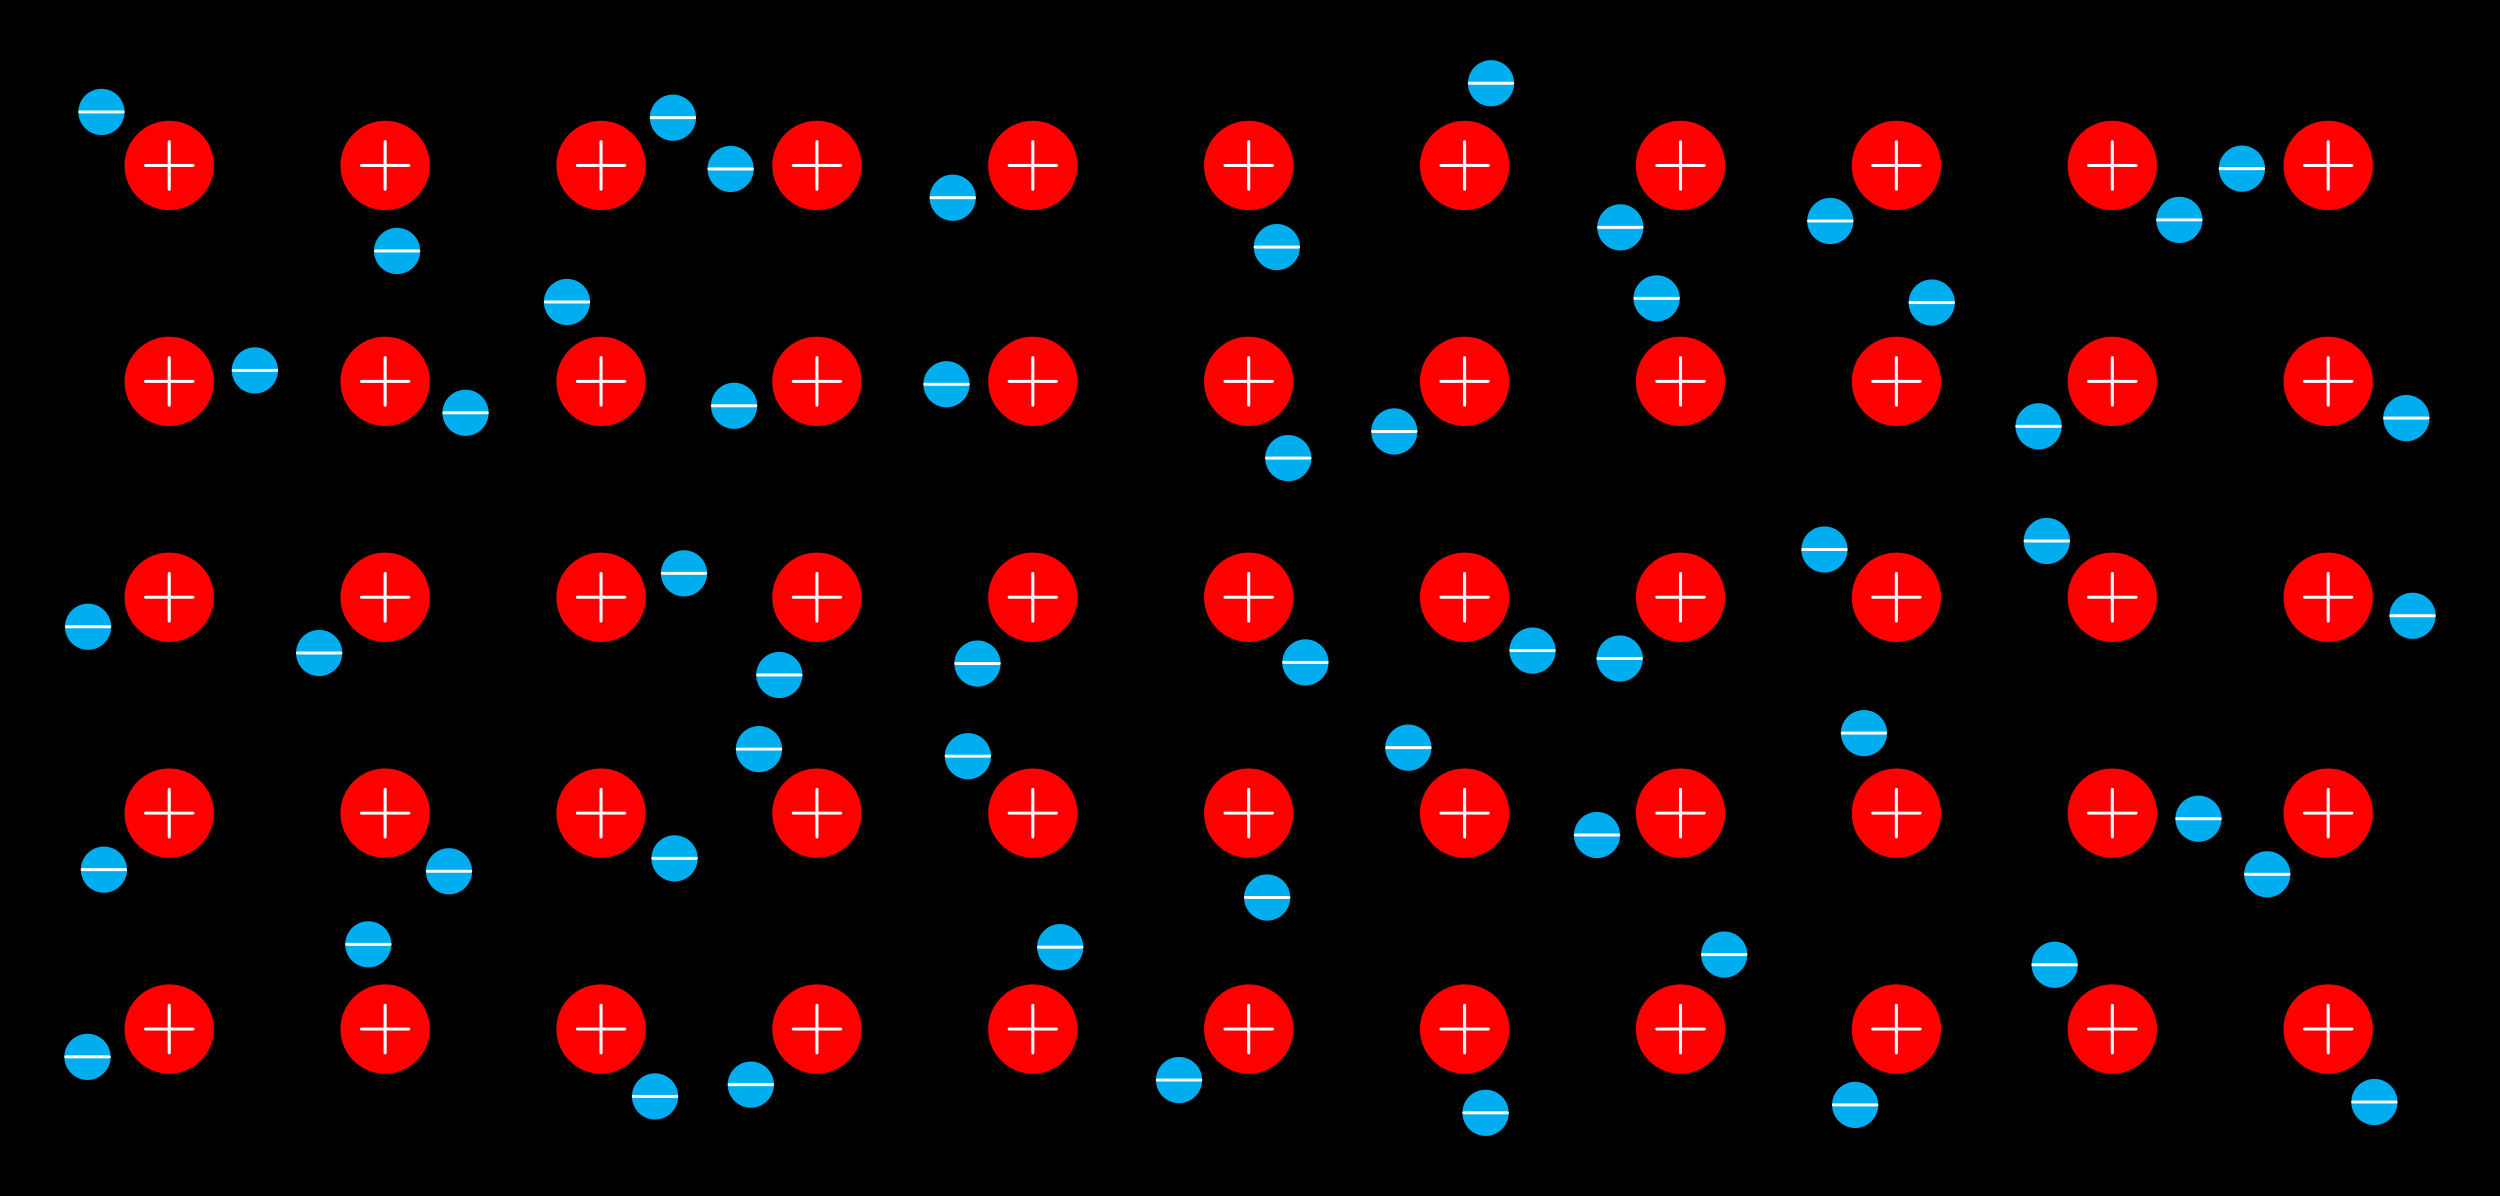 <?xml version="1.0" encoding="UTF-8"?>
<svg xmlns="http://www.w3.org/2000/svg" xmlns:xlink="http://www.w3.org/1999/xlink" width="328.241pt" height="157.041pt" viewBox="0 0 328.241 157.041" version="1.1">
<rect x="0" y="0" width="328.241" height="157.041" fill="#333333" stroke="none"/>
<defs>
<g>
<symbol overflow="visible" id="glyph0-0">
<path style="stroke:none;" d=""/>
</symbol>
<symbol overflow="visible" id="glyph0-1">
<path style="stroke:none;" d="M 4.078 -2.297 L 6.859 -2.297 C 7 -2.297 7.188 -2.297 7.188 -2.5 C 7.188 -2.688 7 -2.688 6.859 -2.688 L 4.078 -2.688 L 4.078 -5.484 C 4.078 -5.625 4.078 -5.812 3.875 -5.812 C 3.672 -5.812 3.672 -5.625 3.672 -5.484 L 3.672 -2.688 L 0.891 -2.688 C 0.75 -2.688 0.562 -2.688 0.562 -2.5 C 0.562 -2.297 0.75 -2.297 0.891 -2.297 L 3.672 -2.297 L 3.672 0.5 C 3.672 0.641 3.672 0.828 3.875 0.828 C 4.078 0.828 4.078 0.641 4.078 0.5 Z M 4.078 -2.297 "/>
</symbol>
<symbol overflow="visible" id="glyph1-0">
<path style="stroke:none;" d=""/>
</symbol>
<symbol overflow="visible" id="glyph1-1">
<path style="stroke:none;" d="M 6.562 -2.297 C 6.734 -2.297 6.922 -2.297 6.922 -2.5 C 6.922 -2.688 6.734 -2.688 6.562 -2.688 L 1.172 -2.688 C 1 -2.688 0.828 -2.688 0.828 -2.5 C 0.828 -2.297 1 -2.297 1.172 -2.297 Z M 6.562 -2.297 "/>
</symbol>
</g>
<clipPath id="clip1">
  <path d="M 0 0 L 328.242 0 L 328.242 157.039 L 0 157.039 Z M 0 0 "/>
</clipPath>
</defs>
<g id="surface1">
<g clip-path="url(#clip1)" clip-rule="nonzero">
<path style=" stroke:none;fill-rule:nonzero;fill:rgb(0%,0%,0%);fill-opacity:1;" d="M 0 157.039 L 0 0 L 328.246 0 L 328.246 157.039 Z M 0 157.039 "/>
<path style=" stroke:none;fill-rule:nonzero;fill:rgb(0%,0%,0%);fill-opacity:1;" d="M 0 157.039 L 0 0 L 328.246 0 L 328.246 157.039 Z M 0 157.039 "/>
</g>
<path style="fill-rule:nonzero;fill:rgb(100%,0%,0%);fill-opacity:1;stroke-width:0.399;stroke-linecap:butt;stroke-linejoin:miter;stroke:rgb(100%,0%,0%);stroke-opacity:1;stroke-miterlimit:10;" d="M 5.669 0.002 C 5.669 3.131 3.13 5.67 0.001 5.67 C -3.132 5.67 -5.671 3.131 -5.671 0.002 C -5.671 -3.131 -3.132 -5.67 0.001 -5.67 C 3.13 -5.67 5.669 -3.131 5.669 0.002 Z M 5.669 0.002 " transform="matrix(1,0,0,-1,22.218,135.111)"/>
<g style="fill:rgb(100%,100%,100%);fill-opacity:1;">
  <use xlink:href="#glyph0-1" x="18.344" y="137.602"/>
</g>
<path style="fill-rule:nonzero;fill:rgb(0%,67.839%,93.729%);fill-opacity:1;stroke-width:0.399;stroke-linecap:butt;stroke-linejoin:miter;stroke:rgb(0%,67.839%,93.729%);stroke-opacity:1;stroke-miterlimit:10;" d="M -7.898 -3.651 C -7.898 -2.084 -9.167 -0.815 -10.734 -0.815 C -12.3 -0.815 -13.57 -2.084 -13.57 -3.651 C -13.57 -5.217 -12.3 -6.487 -10.734 -6.487 C -9.167 -6.487 -7.898 -5.217 -7.898 -3.651 Z M -7.898 -3.651 " transform="matrix(1,0,0,-1,22.218,135.111)"/>
<g style="fill:rgb(100%,100%,100%);fill-opacity:1;">
  <use xlink:href="#glyph1-1" x="7.61" y="141.253"/>
</g>
<path style="fill-rule:nonzero;fill:rgb(100%,0%,0%);fill-opacity:1;stroke-width:0.399;stroke-linecap:butt;stroke-linejoin:miter;stroke:rgb(100%,0%,0%);stroke-opacity:1;stroke-miterlimit:10;" d="M 5.669 28.345 C 5.669 31.478 3.13 34.017 0.001 34.017 C -3.132 34.017 -5.671 31.478 -5.671 28.345 C -5.671 25.216 -3.132 22.677 0.001 22.677 C 3.13 22.677 5.669 25.216 5.669 28.345 Z M 5.669 28.345 " transform="matrix(1,0,0,-1,22.218,135.111)"/>
<g style="fill:rgb(100%,100%,100%);fill-opacity:1;">
  <use xlink:href="#glyph0-1" x="18.344" y="109.255"/>
</g>
<path style="fill-rule:nonzero;fill:rgb(0%,67.839%,93.729%);fill-opacity:1;stroke-width:0.399;stroke-linecap:butt;stroke-linejoin:miter;stroke:rgb(0%,67.839%,93.729%);stroke-opacity:1;stroke-miterlimit:10;" d="M -5.741 20.927 C -5.741 22.494 -7.011 23.763 -8.573 23.763 C -10.14 23.763 -11.409 22.494 -11.409 20.927 C -11.409 19.365 -10.14 18.095 -8.573 18.095 C -7.011 18.095 -5.741 19.365 -5.741 20.927 Z M -5.741 20.927 " transform="matrix(1,0,0,-1,22.218,135.111)"/>
<g style="fill:rgb(100%,100%,100%);fill-opacity:1;">
  <use xlink:href="#glyph1-1" x="9.769" y="116.673"/>
</g>
<path style="fill-rule:nonzero;fill:rgb(100%,0%,0%);fill-opacity:1;stroke-width:0.399;stroke-linecap:butt;stroke-linejoin:miter;stroke:rgb(100%,0%,0%);stroke-opacity:1;stroke-miterlimit:10;" d="M 5.669 56.693 C 5.669 59.826 3.13 62.361 0.001 62.361 C -3.132 62.361 -5.671 59.826 -5.671 56.693 C -5.671 53.564 -3.132 51.025 0.001 51.025 C 3.13 51.025 5.669 53.564 5.669 56.693 Z M 5.669 56.693 " transform="matrix(1,0,0,-1,22.218,135.111)"/>
<g style="fill:rgb(100%,100%,100%);fill-opacity:1;">
  <use xlink:href="#glyph0-1" x="18.344" y="80.909"/>
</g>
<path style="fill-rule:nonzero;fill:rgb(0%,67.839%,93.729%);fill-opacity:1;stroke-width:0.399;stroke-linecap:butt;stroke-linejoin:miter;stroke:rgb(0%,67.839%,93.729%);stroke-opacity:1;stroke-miterlimit:10;" d="M -7.82 52.818 C -7.82 54.384 -9.089 55.654 -10.655 55.654 C -12.222 55.654 -13.491 54.384 -13.491 52.818 C -13.491 51.256 -12.222 49.986 -10.655 49.986 C -9.089 49.986 -7.82 51.256 -7.82 52.818 Z M -7.82 52.818 " transform="matrix(1,0,0,-1,22.218,135.111)"/>
<g style="fill:rgb(100%,100%,100%);fill-opacity:1;">
  <use xlink:href="#glyph1-1" x="7.688" y="84.783"/>
</g>
<path style="fill-rule:nonzero;fill:rgb(100%,0%,0%);fill-opacity:1;stroke-width:0.399;stroke-linecap:butt;stroke-linejoin:miter;stroke:rgb(100%,0%,0%);stroke-opacity:1;stroke-miterlimit:10;" d="M 5.669 85.041 C 5.669 88.17 3.13 90.709 0.001 90.709 C -3.132 90.709 -5.671 88.17 -5.671 85.041 C -5.671 81.908 -3.132 79.373 0.001 79.373 C 3.13 79.373 5.669 81.908 5.669 85.041 Z M 5.669 85.041 " transform="matrix(1,0,0,-1,22.218,135.111)"/>
<g style="fill:rgb(100%,100%,100%);fill-opacity:1;">
  <use xlink:href="#glyph0-1" x="18.344" y="52.563"/>
</g>
<path style="fill-rule:nonzero;fill:rgb(0%,67.839%,93.729%);fill-opacity:1;stroke-width:0.399;stroke-linecap:butt;stroke-linejoin:miter;stroke:rgb(0%,67.839%,93.729%);stroke-opacity:1;stroke-miterlimit:10;" d="M 14.083 86.478 C 14.083 88.045 12.813 89.314 11.247 89.314 C 9.68 89.314 8.411 88.045 8.411 86.478 C 8.411 84.912 9.68 83.642 11.247 83.642 C 12.813 83.642 14.083 84.912 14.083 86.478 Z M 14.083 86.478 " transform="matrix(1,0,0,-1,22.218,135.111)"/>
<g style="fill:rgb(100%,100%,100%);fill-opacity:1;">
  <use xlink:href="#glyph1-1" x="29.59" y="51.124"/>
</g>
<path style="fill-rule:nonzero;fill:rgb(100%,0%,0%);fill-opacity:1;stroke-width:0.399;stroke-linecap:butt;stroke-linejoin:miter;stroke:rgb(100%,0%,0%);stroke-opacity:1;stroke-miterlimit:10;" d="M 5.669 113.388 C 5.669 116.517 3.13 119.056 0.001 119.056 C -3.132 119.056 -5.671 116.517 -5.671 113.388 C -5.671 110.256 -3.132 107.716 0.001 107.716 C 3.13 107.716 5.669 110.256 5.669 113.388 Z M 5.669 113.388 " transform="matrix(1,0,0,-1,22.218,135.111)"/>
<g style="fill:rgb(100%,100%,100%);fill-opacity:1;">
  <use xlink:href="#glyph0-1" x="18.344" y="24.216"/>
</g>
<path style="fill-rule:nonzero;fill:rgb(0%,67.839%,93.729%);fill-opacity:1;stroke-width:0.399;stroke-linecap:butt;stroke-linejoin:miter;stroke:rgb(0%,67.839%,93.729%);stroke-opacity:1;stroke-miterlimit:10;" d="M -6.062 120.416 C -6.062 121.982 -7.331 123.252 -8.898 123.252 C -10.46 123.252 -11.73 121.982 -11.73 120.416 C -11.73 118.849 -10.46 117.58 -8.898 117.58 C -7.331 117.58 -6.062 118.849 -6.062 120.416 Z M -6.062 120.416 " transform="matrix(1,0,0,-1,22.218,135.111)"/>
<g style="fill:rgb(100%,100%,100%);fill-opacity:1;">
  <use xlink:href="#glyph1-1" x="9.447" y="17.188"/>
</g>
<path style="fill-rule:nonzero;fill:rgb(100%,0%,0%);fill-opacity:1;stroke-width:0.399;stroke-linecap:butt;stroke-linejoin:miter;stroke:rgb(100%,0%,0%);stroke-opacity:1;stroke-miterlimit:10;" d="M 34.016 0.002 C 34.016 3.131 31.477 5.67 28.348 5.67 C 25.216 5.67 22.677 3.131 22.677 0.002 C 22.677 -3.131 25.216 -5.67 28.348 -5.67 C 31.477 -5.67 34.016 -3.131 34.016 0.002 Z M 34.016 0.002 " transform="matrix(1,0,0,-1,22.218,135.111)"/>
<g style="fill:rgb(100%,100%,100%);fill-opacity:1;">
  <use xlink:href="#glyph0-1" x="46.69" y="137.602"/>
</g>
<path style="fill-rule:nonzero;fill:rgb(0%,67.839%,93.729%);fill-opacity:1;stroke-width:0.399;stroke-linecap:butt;stroke-linejoin:miter;stroke:rgb(0%,67.839%,93.729%);stroke-opacity:1;stroke-miterlimit:10;" d="M 28.973 11.119 C 28.973 12.685 27.704 13.955 26.137 13.955 C 24.571 13.955 23.302 12.685 23.302 11.119 C 23.302 9.556 24.571 8.287 26.137 8.287 C 27.704 8.287 28.973 9.556 28.973 11.119 Z M 28.973 11.119 " transform="matrix(1,0,0,-1,22.218,135.111)"/>
<g style="fill:rgb(100%,100%,100%);fill-opacity:1;">
  <use xlink:href="#glyph1-1" x="44.481" y="126.482"/>
</g>
<path style="fill-rule:nonzero;fill:rgb(100%,0%,0%);fill-opacity:1;stroke-width:0.399;stroke-linecap:butt;stroke-linejoin:miter;stroke:rgb(100%,0%,0%);stroke-opacity:1;stroke-miterlimit:10;" d="M 34.016 28.345 C 34.016 31.478 31.477 34.017 28.348 34.017 C 25.216 34.017 22.677 31.478 22.677 28.345 C 22.677 25.216 25.216 22.677 28.348 22.677 C 31.477 22.677 34.016 25.216 34.016 28.345 Z M 34.016 28.345 " transform="matrix(1,0,0,-1,22.218,135.111)"/>
<g style="fill:rgb(100%,100%,100%);fill-opacity:1;">
  <use xlink:href="#glyph0-1" x="46.69" y="109.255"/>
</g>
<path style="fill-rule:nonzero;fill:rgb(0%,67.839%,93.729%);fill-opacity:1;stroke-width:0.399;stroke-linecap:butt;stroke-linejoin:miter;stroke:rgb(0%,67.839%,93.729%);stroke-opacity:1;stroke-miterlimit:10;" d="M 39.567 20.716 C 39.567 22.283 38.298 23.552 36.731 23.552 C 35.165 23.552 33.899 22.283 33.899 20.716 C 33.899 19.15 35.165 17.881 36.731 17.881 C 38.298 17.881 39.567 19.15 39.567 20.716 Z M 39.567 20.716 " transform="matrix(1,0,0,-1,22.218,135.111)"/>
<g style="fill:rgb(100%,100%,100%);fill-opacity:1;">
  <use xlink:href="#glyph1-1" x="55.076" y="116.886"/>
</g>
<path style="fill-rule:nonzero;fill:rgb(100%,0%,0%);fill-opacity:1;stroke-width:0.399;stroke-linecap:butt;stroke-linejoin:miter;stroke:rgb(100%,0%,0%);stroke-opacity:1;stroke-miterlimit:10;" d="M 34.016 56.693 C 34.016 59.826 31.477 62.361 28.348 62.361 C 25.216 62.361 22.677 59.826 22.677 56.693 C 22.677 53.564 25.216 51.025 28.348 51.025 C 31.477 51.025 34.016 53.564 34.016 56.693 Z M 34.016 56.693 " transform="matrix(1,0,0,-1,22.218,135.111)"/>
<g style="fill:rgb(100%,100%,100%);fill-opacity:1;">
  <use xlink:href="#glyph0-1" x="46.69" y="80.909"/>
</g>
<path style="fill-rule:nonzero;fill:rgb(0%,67.839%,93.729%);fill-opacity:1;stroke-width:0.399;stroke-linecap:butt;stroke-linejoin:miter;stroke:rgb(0%,67.839%,93.729%);stroke-opacity:1;stroke-miterlimit:10;" d="M 22.524 49.377 C 22.524 50.939 21.255 52.209 19.688 52.209 C 18.122 52.209 16.852 50.939 16.852 49.377 C 16.852 47.81 18.122 46.541 19.688 46.541 C 21.255 46.541 22.524 47.81 22.524 49.377 Z M 22.524 49.377 " transform="matrix(1,0,0,-1,22.218,135.111)"/>
<g style="fill:rgb(100%,100%,100%);fill-opacity:1;">
  <use xlink:href="#glyph1-1" x="38.031" y="88.227"/>
</g>
<path style="fill-rule:nonzero;fill:rgb(100%,0%,0%);fill-opacity:1;stroke-width:0.399;stroke-linecap:butt;stroke-linejoin:miter;stroke:rgb(100%,0%,0%);stroke-opacity:1;stroke-miterlimit:10;" d="M 34.016 85.041 C 34.016 88.17 31.477 90.709 28.348 90.709 C 25.216 90.709 22.677 88.17 22.677 85.041 C 22.677 81.908 25.216 79.373 28.348 79.373 C 31.477 79.373 34.016 81.908 34.016 85.041 Z M 34.016 85.041 " transform="matrix(1,0,0,-1,22.218,135.111)"/>
<g style="fill:rgb(100%,100%,100%);fill-opacity:1;">
  <use xlink:href="#glyph0-1" x="46.69" y="52.563"/>
</g>
<path style="fill-rule:nonzero;fill:rgb(0%,67.839%,93.729%);fill-opacity:1;stroke-width:0.399;stroke-linecap:butt;stroke-linejoin:miter;stroke:rgb(0%,67.839%,93.729%);stroke-opacity:1;stroke-miterlimit:10;" d="M 41.739 80.912 C 41.739 82.474 40.469 83.744 38.907 83.744 C 37.341 83.744 36.071 82.474 36.071 80.912 C 36.071 79.345 37.341 78.076 38.907 78.076 C 40.469 78.076 41.739 79.345 41.739 80.912 Z M 41.739 80.912 " transform="matrix(1,0,0,-1,22.218,135.111)"/>
<g style="fill:rgb(100%,100%,100%);fill-opacity:1;">
  <use xlink:href="#glyph1-1" x="57.249" y="56.692"/>
</g>
<path style="fill-rule:nonzero;fill:rgb(100%,0%,0%);fill-opacity:1;stroke-width:0.399;stroke-linecap:butt;stroke-linejoin:miter;stroke:rgb(100%,0%,0%);stroke-opacity:1;stroke-miterlimit:10;" d="M 34.016 113.388 C 34.016 116.517 31.477 119.056 28.348 119.056 C 25.216 119.056 22.677 116.517 22.677 113.388 C 22.677 110.256 25.216 107.716 28.348 107.716 C 31.477 107.716 34.016 110.256 34.016 113.388 Z M 34.016 113.388 " transform="matrix(1,0,0,-1,22.218,135.111)"/>
<g style="fill:rgb(100%,100%,100%);fill-opacity:1;">
  <use xlink:href="#glyph0-1" x="46.69" y="24.216"/>
</g>
<path style="fill-rule:nonzero;fill:rgb(0%,67.839%,93.729%);fill-opacity:1;stroke-width:0.399;stroke-linecap:butt;stroke-linejoin:miter;stroke:rgb(0%,67.839%,93.729%);stroke-opacity:1;stroke-miterlimit:10;" d="M 32.751 102.158 C 32.751 103.724 31.481 104.994 29.915 104.994 C 28.348 104.994 27.079 103.724 27.079 102.158 C 27.079 100.591 28.348 99.322 29.915 99.322 C 31.481 99.322 32.751 100.591 32.751 102.158 Z M 32.751 102.158 " transform="matrix(1,0,0,-1,22.218,135.111)"/>
<g style="fill:rgb(100%,100%,100%);fill-opacity:1;">
  <use xlink:href="#glyph1-1" x="48.258" y="35.445"/>
</g>
<path style="fill-rule:nonzero;fill:rgb(100%,0%,0%);fill-opacity:1;stroke-width:0.399;stroke-linecap:butt;stroke-linejoin:miter;stroke:rgb(100%,0%,0%);stroke-opacity:1;stroke-miterlimit:10;" d="M 62.364 0.002 C 62.364 3.131 59.825 5.67 56.692 5.67 C 53.563 5.67 51.024 3.131 51.024 0.002 C 51.024 -3.131 53.563 -5.67 56.692 -5.67 C 59.825 -5.67 62.364 -3.131 62.364 0.002 Z M 62.364 0.002 " transform="matrix(1,0,0,-1,22.218,135.111)"/>
<g style="fill:rgb(100%,100%,100%);fill-opacity:1;">
  <use xlink:href="#glyph0-1" x="75.037" y="137.602"/>
</g>
<path style="fill-rule:nonzero;fill:rgb(0%,67.839%,93.729%);fill-opacity:1;stroke-width:0.399;stroke-linecap:butt;stroke-linejoin:miter;stroke:rgb(0%,67.839%,93.729%);stroke-opacity:1;stroke-miterlimit:10;" d="M 66.622 -8.846 C 66.622 -7.28 65.352 -6.01 63.786 -6.01 C 62.219 -6.01 60.95 -7.28 60.95 -8.846 C 60.95 -10.412 62.219 -11.682 63.786 -11.682 C 65.352 -11.682 66.622 -10.412 66.622 -8.846 Z M 66.622 -8.846 " transform="matrix(1,0,0,-1,22.218,135.111)"/>
<g style="fill:rgb(100%,100%,100%);fill-opacity:1;">
  <use xlink:href="#glyph1-1" x="82.128" y="146.448"/>
</g>
<path style="fill-rule:nonzero;fill:rgb(100%,0%,0%);fill-opacity:1;stroke-width:0.399;stroke-linecap:butt;stroke-linejoin:miter;stroke:rgb(100%,0%,0%);stroke-opacity:1;stroke-miterlimit:10;" d="M 62.364 28.345 C 62.364 31.478 59.825 34.017 56.692 34.017 C 53.563 34.017 51.024 31.478 51.024 28.345 C 51.024 25.216 53.563 22.677 56.692 22.677 C 59.825 22.677 62.364 25.216 62.364 28.345 Z M 62.364 28.345 " transform="matrix(1,0,0,-1,22.218,135.111)"/>
<g style="fill:rgb(100%,100%,100%);fill-opacity:1;">
  <use xlink:href="#glyph0-1" x="75.037" y="109.255"/>
</g>
<path style="fill-rule:nonzero;fill:rgb(0%,67.839%,93.729%);fill-opacity:1;stroke-width:0.399;stroke-linecap:butt;stroke-linejoin:miter;stroke:rgb(0%,67.839%,93.729%);stroke-opacity:1;stroke-miterlimit:10;" d="M 69.188 22.408 C 69.188 23.974 67.919 25.244 66.352 25.244 C 64.786 25.244 63.516 23.974 63.516 22.408 C 63.516 20.841 64.786 19.572 66.352 19.572 C 67.919 19.572 69.188 20.841 69.188 22.408 Z M 69.188 22.408 " transform="matrix(1,0,0,-1,22.218,135.111)"/>
<g style="fill:rgb(100%,100%,100%);fill-opacity:1;">
  <use xlink:href="#glyph1-1" x="84.695" y="115.194"/>
</g>
<path style="fill-rule:nonzero;fill:rgb(100%,0%,0%);fill-opacity:1;stroke-width:0.399;stroke-linecap:butt;stroke-linejoin:miter;stroke:rgb(100%,0%,0%);stroke-opacity:1;stroke-miterlimit:10;" d="M 62.364 56.693 C 62.364 59.826 59.825 62.361 56.692 62.361 C 53.563 62.361 51.024 59.826 51.024 56.693 C 51.024 53.564 53.563 51.025 56.692 51.025 C 59.825 51.025 62.364 53.564 62.364 56.693 Z M 62.364 56.693 " transform="matrix(1,0,0,-1,22.218,135.111)"/>
<g style="fill:rgb(100%,100%,100%);fill-opacity:1;">
  <use xlink:href="#glyph0-1" x="75.037" y="80.909"/>
</g>
<path style="fill-rule:nonzero;fill:rgb(0%,67.839%,93.729%);fill-opacity:1;stroke-width:0.399;stroke-linecap:butt;stroke-linejoin:miter;stroke:rgb(0%,67.839%,93.729%);stroke-opacity:1;stroke-miterlimit:10;" d="M 70.423 59.834 C 70.423 61.4 69.153 62.666 67.587 62.666 C 66.024 62.666 64.755 61.4 64.755 59.834 C 64.755 58.267 66.024 56.998 67.587 56.998 C 69.153 56.998 70.423 58.267 70.423 59.834 Z M 70.423 59.834 " transform="matrix(1,0,0,-1,22.218,135.111)"/>
<g style="fill:rgb(100%,100%,100%);fill-opacity:1;">
  <use xlink:href="#glyph1-1" x="85.931" y="77.77"/>
</g>
<path style="fill-rule:nonzero;fill:rgb(100%,0%,0%);fill-opacity:1;stroke-width:0.399;stroke-linecap:butt;stroke-linejoin:miter;stroke:rgb(100%,0%,0%);stroke-opacity:1;stroke-miterlimit:10;" d="M 62.364 85.041 C 62.364 88.17 59.825 90.709 56.692 90.709 C 53.563 90.709 51.024 88.17 51.024 85.041 C 51.024 81.908 53.563 79.373 56.692 79.373 C 59.825 79.373 62.364 81.908 62.364 85.041 Z M 62.364 85.041 " transform="matrix(1,0,0,-1,22.218,135.111)"/>
<g style="fill:rgb(100%,100%,100%);fill-opacity:1;">
  <use xlink:href="#glyph0-1" x="75.037" y="52.563"/>
</g>
<path style="fill-rule:nonzero;fill:rgb(0%,67.839%,93.729%);fill-opacity:1;stroke-width:0.399;stroke-linecap:butt;stroke-linejoin:miter;stroke:rgb(0%,67.839%,93.729%);stroke-opacity:1;stroke-miterlimit:10;" d="M 55.059 95.463 C 55.059 97.025 53.794 98.295 52.227 98.295 C 50.661 98.295 49.391 97.025 49.391 95.463 C 49.391 93.896 50.661 92.627 52.227 92.627 C 53.794 92.627 55.059 93.896 55.059 95.463 Z M 55.059 95.463 " transform="matrix(1,0,0,-1,22.218,135.111)"/>
<g style="fill:rgb(100%,100%,100%);fill-opacity:1;">
  <use xlink:href="#glyph1-1" x="70.569" y="42.142"/>
</g>
<path style="fill-rule:nonzero;fill:rgb(100%,0%,0%);fill-opacity:1;stroke-width:0.399;stroke-linecap:butt;stroke-linejoin:miter;stroke:rgb(100%,0%,0%);stroke-opacity:1;stroke-miterlimit:10;" d="M 62.364 113.388 C 62.364 116.517 59.825 119.056 56.692 119.056 C 53.563 119.056 51.024 116.517 51.024 113.388 C 51.024 110.256 53.563 107.716 56.692 107.716 C 59.825 107.716 62.364 110.256 62.364 113.388 Z M 62.364 113.388 " transform="matrix(1,0,0,-1,22.218,135.111)"/>
<g style="fill:rgb(100%,100%,100%);fill-opacity:1;">
  <use xlink:href="#glyph0-1" x="75.037" y="24.216"/>
</g>
<path style="fill-rule:nonzero;fill:rgb(0%,67.839%,93.729%);fill-opacity:1;stroke-width:0.399;stroke-linecap:butt;stroke-linejoin:miter;stroke:rgb(0%,67.839%,93.729%);stroke-opacity:1;stroke-miterlimit:10;" d="M 68.973 119.662 C 68.973 121.228 67.704 122.494 66.137 122.494 C 64.571 122.494 63.302 121.228 63.302 119.662 C 63.302 118.095 64.571 116.826 66.137 116.826 C 67.704 116.826 68.973 118.095 68.973 119.662 Z M 68.973 119.662 " transform="matrix(1,0,0,-1,22.218,135.111)"/>
<g style="fill:rgb(100%,100%,100%);fill-opacity:1;">
  <use xlink:href="#glyph1-1" x="84.48" y="17.943"/>
</g>
<path style="fill-rule:nonzero;fill:rgb(100%,0%,0%);fill-opacity:1;stroke-width:0.399;stroke-linecap:butt;stroke-linejoin:miter;stroke:rgb(100%,0%,0%);stroke-opacity:1;stroke-miterlimit:10;" d="M 90.708 0.002 C 90.708 3.131 88.173 5.67 85.04 5.67 C 81.911 5.67 79.372 3.131 79.372 0.002 C 79.372 -3.131 81.911 -5.67 85.04 -5.67 C 88.173 -5.67 90.708 -3.131 90.708 0.002 Z M 90.708 0.002 " transform="matrix(1,0,0,-1,22.218,135.111)"/>
<g style="fill:rgb(100%,100%,100%);fill-opacity:1;">
  <use xlink:href="#glyph0-1" x="103.383" y="137.602"/>
</g>
<path style="fill-rule:nonzero;fill:rgb(0%,67.839%,93.729%);fill-opacity:1;stroke-width:0.399;stroke-linecap:butt;stroke-linejoin:miter;stroke:rgb(0%,67.839%,93.729%);stroke-opacity:1;stroke-miterlimit:10;" d="M 79.2 -7.299 C 79.2 -5.733 77.93 -4.463 76.364 -4.463 C 74.798 -4.463 73.528 -5.733 73.528 -7.299 C 73.528 -8.866 74.798 -10.135 76.364 -10.135 C 77.93 -10.135 79.2 -8.866 79.2 -7.299 Z M 79.2 -7.299 " transform="matrix(1,0,0,-1,22.218,135.111)"/>
<g style="fill:rgb(100%,100%,100%);fill-opacity:1;">
  <use xlink:href="#glyph1-1" x="94.707" y="144.9"/>
</g>
<path style="fill-rule:nonzero;fill:rgb(100%,0%,0%);fill-opacity:1;stroke-width:0.399;stroke-linecap:butt;stroke-linejoin:miter;stroke:rgb(100%,0%,0%);stroke-opacity:1;stroke-miterlimit:10;" d="M 90.708 28.345 C 90.708 31.478 88.173 34.017 85.04 34.017 C 81.911 34.017 79.372 31.478 79.372 28.345 C 79.372 25.216 81.911 22.677 85.04 22.677 C 88.173 22.677 90.708 25.216 90.708 28.345 Z M 90.708 28.345 " transform="matrix(1,0,0,-1,22.218,135.111)"/>
<g style="fill:rgb(100%,100%,100%);fill-opacity:1;">
  <use xlink:href="#glyph0-1" x="103.383" y="109.255"/>
</g>
<path style="fill-rule:nonzero;fill:rgb(0%,67.839%,93.729%);fill-opacity:1;stroke-width:0.399;stroke-linecap:butt;stroke-linejoin:miter;stroke:rgb(0%,67.839%,93.729%);stroke-opacity:1;stroke-miterlimit:10;" d="M 80.266 36.752 C 80.266 38.318 78.997 39.588 77.434 39.588 C 75.868 39.588 74.598 38.318 74.598 36.752 C 74.598 35.185 75.868 33.92 77.434 33.92 C 78.997 33.92 80.266 35.185 80.266 36.752 Z M 80.266 36.752 " transform="matrix(1,0,0,-1,22.218,135.111)"/>
<g style="fill:rgb(100%,100%,100%);fill-opacity:1;">
  <use xlink:href="#glyph1-1" x="95.775" y="100.85"/>
</g>
<path style="fill-rule:nonzero;fill:rgb(100%,0%,0%);fill-opacity:1;stroke-width:0.399;stroke-linecap:butt;stroke-linejoin:miter;stroke:rgb(100%,0%,0%);stroke-opacity:1;stroke-miterlimit:10;" d="M 90.708 56.693 C 90.708 59.826 88.173 62.361 85.04 62.361 C 81.911 62.361 79.372 59.826 79.372 56.693 C 79.372 53.564 81.911 51.025 85.04 51.025 C 88.173 51.025 90.708 53.564 90.708 56.693 Z M 90.708 56.693 " transform="matrix(1,0,0,-1,22.218,135.111)"/>
<g style="fill:rgb(100%,100%,100%);fill-opacity:1;">
  <use xlink:href="#glyph0-1" x="103.383" y="80.909"/>
</g>
<path style="fill-rule:nonzero;fill:rgb(0%,67.839%,93.729%);fill-opacity:1;stroke-width:0.399;stroke-linecap:butt;stroke-linejoin:miter;stroke:rgb(0%,67.839%,93.729%);stroke-opacity:1;stroke-miterlimit:10;" d="M 82.938 46.486 C 82.938 48.052 81.669 49.322 80.102 49.322 C 78.536 49.322 77.27 48.052 77.27 46.486 C 77.27 44.923 78.536 43.654 80.102 43.654 C 81.669 43.654 82.938 44.923 82.938 46.486 Z M 82.938 46.486 " transform="matrix(1,0,0,-1,22.218,135.111)"/>
<g style="fill:rgb(100%,100%,100%);fill-opacity:1;">
  <use xlink:href="#glyph1-1" x="98.446" y="91.115"/>
</g>
<path style="fill-rule:nonzero;fill:rgb(100%,0%,0%);fill-opacity:1;stroke-width:0.399;stroke-linecap:butt;stroke-linejoin:miter;stroke:rgb(100%,0%,0%);stroke-opacity:1;stroke-miterlimit:10;" d="M 90.708 85.041 C 90.708 88.17 88.173 90.709 85.04 90.709 C 81.911 90.709 79.372 88.17 79.372 85.041 C 79.372 81.908 81.911 79.373 85.04 79.373 C 88.173 79.373 90.708 81.908 90.708 85.041 Z M 90.708 85.041 " transform="matrix(1,0,0,-1,22.218,135.111)"/>
<g style="fill:rgb(100%,100%,100%);fill-opacity:1;">
  <use xlink:href="#glyph0-1" x="103.383" y="52.563"/>
</g>
<path style="fill-rule:nonzero;fill:rgb(0%,67.839%,93.729%);fill-opacity:1;stroke-width:0.399;stroke-linecap:butt;stroke-linejoin:miter;stroke:rgb(0%,67.839%,93.729%);stroke-opacity:1;stroke-miterlimit:10;" d="M 77.001 81.834 C 77.001 83.4 75.731 84.67 74.165 84.67 C 72.598 84.67 71.329 83.4 71.329 81.834 C 71.329 80.267 72.598 78.998 74.165 78.998 C 75.731 78.998 77.001 80.267 77.001 81.834 Z M 77.001 81.834 " transform="matrix(1,0,0,-1,22.218,135.111)"/>
<g style="fill:rgb(100%,100%,100%);fill-opacity:1;">
  <use xlink:href="#glyph1-1" x="92.508" y="55.769"/>
</g>
<path style="fill-rule:nonzero;fill:rgb(100%,0%,0%);fill-opacity:1;stroke-width:0.399;stroke-linecap:butt;stroke-linejoin:miter;stroke:rgb(100%,0%,0%);stroke-opacity:1;stroke-miterlimit:10;" d="M 90.708 113.388 C 90.708 116.517 88.173 119.056 85.04 119.056 C 81.911 119.056 79.372 116.517 79.372 113.388 C 79.372 110.256 81.911 107.716 85.04 107.716 C 88.173 107.716 90.708 110.256 90.708 113.388 Z M 90.708 113.388 " transform="matrix(1,0,0,-1,22.218,135.111)"/>
<g style="fill:rgb(100%,100%,100%);fill-opacity:1;">
  <use xlink:href="#glyph0-1" x="103.383" y="24.216"/>
</g>
<path style="fill-rule:nonzero;fill:rgb(0%,67.839%,93.729%);fill-opacity:1;stroke-width:0.399;stroke-linecap:butt;stroke-linejoin:miter;stroke:rgb(0%,67.839%,93.729%);stroke-opacity:1;stroke-miterlimit:10;" d="M 76.548 112.927 C 76.548 114.494 75.278 115.763 73.712 115.763 C 72.145 115.763 70.876 114.494 70.876 112.927 C 70.876 111.361 72.145 110.095 73.712 110.095 C 75.278 110.095 76.548 111.361 76.548 112.927 Z M 76.548 112.927 " transform="matrix(1,0,0,-1,22.218,135.111)"/>
<g style="fill:rgb(100%,100%,100%);fill-opacity:1;">
  <use xlink:href="#glyph1-1" x="92.055" y="24.675"/>
</g>
<path style="fill-rule:nonzero;fill:rgb(100%,0%,0%);fill-opacity:1;stroke-width:0.399;stroke-linecap:butt;stroke-linejoin:miter;stroke:rgb(100%,0%,0%);stroke-opacity:1;stroke-miterlimit:10;" d="M 119.055 0.002 C 119.055 3.131 116.52 5.67 113.387 5.67 C 110.255 5.67 107.719 3.131 107.719 0.002 C 107.719 -3.131 110.255 -5.67 113.387 -5.67 C 116.52 -5.67 119.055 -3.131 119.055 0.002 Z M 119.055 0.002 " transform="matrix(1,0,0,-1,22.218,135.111)"/>
<g style="fill:rgb(100%,100%,100%);fill-opacity:1;">
  <use xlink:href="#glyph0-1" x="131.729" y="137.602"/>
</g>
<path style="fill-rule:nonzero;fill:rgb(0%,67.839%,93.729%);fill-opacity:1;stroke-width:0.399;stroke-linecap:butt;stroke-linejoin:miter;stroke:rgb(0%,67.839%,93.729%);stroke-opacity:1;stroke-miterlimit:10;" d="M 119.821 10.752 C 119.821 12.318 118.552 13.588 116.985 13.588 C 115.419 13.588 114.149 12.318 114.149 10.752 C 114.149 9.185 115.419 7.916 116.985 7.916 C 118.552 7.916 119.821 9.185 119.821 10.752 Z M 119.821 10.752 " transform="matrix(1,0,0,-1,22.218,135.111)"/>
<g style="fill:rgb(100%,100%,100%);fill-opacity:1;">
  <use xlink:href="#glyph1-1" x="135.328" y="126.85"/>
</g>
<path style="fill-rule:nonzero;fill:rgb(100%,0%,0%);fill-opacity:1;stroke-width:0.399;stroke-linecap:butt;stroke-linejoin:miter;stroke:rgb(100%,0%,0%);stroke-opacity:1;stroke-miterlimit:10;" d="M 119.055 28.345 C 119.055 31.478 116.52 34.017 113.387 34.017 C 110.255 34.017 107.719 31.478 107.719 28.345 C 107.719 25.216 110.255 22.677 113.387 22.677 C 116.52 22.677 119.055 25.216 119.055 28.345 Z M 119.055 28.345 " transform="matrix(1,0,0,-1,22.218,135.111)"/>
<g style="fill:rgb(100%,100%,100%);fill-opacity:1;">
  <use xlink:href="#glyph0-1" x="131.729" y="109.255"/>
</g>
<path style="fill-rule:nonzero;fill:rgb(0%,67.839%,93.729%);fill-opacity:1;stroke-width:0.399;stroke-linecap:butt;stroke-linejoin:miter;stroke:rgb(0%,67.839%,93.729%);stroke-opacity:1;stroke-miterlimit:10;" d="M 107.7 35.826 C 107.7 37.392 106.43 38.662 104.868 38.662 C 103.302 38.662 102.032 37.392 102.032 35.826 C 102.032 34.259 103.302 32.99 104.868 32.99 C 106.43 32.99 107.7 34.259 107.7 35.826 Z M 107.7 35.826 " transform="matrix(1,0,0,-1,22.218,135.111)"/>
<g style="fill:rgb(100%,100%,100%);fill-opacity:1;">
  <use xlink:href="#glyph1-1" x="123.209" y="101.776"/>
</g>
<path style="fill-rule:nonzero;fill:rgb(100%,0%,0%);fill-opacity:1;stroke-width:0.399;stroke-linecap:butt;stroke-linejoin:miter;stroke:rgb(100%,0%,0%);stroke-opacity:1;stroke-miterlimit:10;" d="M 119.055 56.693 C 119.055 59.826 116.52 62.361 113.387 62.361 C 110.255 62.361 107.719 59.826 107.719 56.693 C 107.719 53.564 110.255 51.025 113.387 51.025 C 116.52 51.025 119.055 53.564 119.055 56.693 Z M 119.055 56.693 " transform="matrix(1,0,0,-1,22.218,135.111)"/>
<g style="fill:rgb(100%,100%,100%);fill-opacity:1;">
  <use xlink:href="#glyph0-1" x="131.729" y="80.909"/>
</g>
<path style="fill-rule:nonzero;fill:rgb(0%,67.839%,93.729%);fill-opacity:1;stroke-width:0.399;stroke-linecap:butt;stroke-linejoin:miter;stroke:rgb(0%,67.839%,93.729%);stroke-opacity:1;stroke-miterlimit:10;" d="M 108.958 47.99 C 108.958 49.552 107.688 50.822 106.122 50.822 C 104.559 50.822 103.29 49.552 103.29 47.99 C 103.29 46.423 104.559 45.154 106.122 45.154 C 107.688 45.154 108.958 46.423 108.958 47.99 Z M 108.958 47.99 " transform="matrix(1,0,0,-1,22.218,135.111)"/>
<g style="fill:rgb(100%,100%,100%);fill-opacity:1;">
  <use xlink:href="#glyph1-1" x="124.466" y="89.614"/>
</g>
<path style="fill-rule:nonzero;fill:rgb(100%,0%,0%);fill-opacity:1;stroke-width:0.399;stroke-linecap:butt;stroke-linejoin:miter;stroke:rgb(100%,0%,0%);stroke-opacity:1;stroke-miterlimit:10;" d="M 119.055 85.041 C 119.055 88.17 116.52 90.709 113.387 90.709 C 110.255 90.709 107.719 88.17 107.719 85.041 C 107.719 81.908 110.255 79.373 113.387 79.373 C 116.52 79.373 119.055 81.908 119.055 85.041 Z M 119.055 85.041 " transform="matrix(1,0,0,-1,22.218,135.111)"/>
<g style="fill:rgb(100%,100%,100%);fill-opacity:1;">
  <use xlink:href="#glyph0-1" x="131.729" y="52.563"/>
</g>
<path style="fill-rule:nonzero;fill:rgb(0%,67.839%,93.729%);fill-opacity:1;stroke-width:0.399;stroke-linecap:butt;stroke-linejoin:miter;stroke:rgb(0%,67.839%,93.729%);stroke-opacity:1;stroke-miterlimit:10;" d="M 104.891 84.658 C 104.891 86.224 103.622 87.494 102.055 87.494 C 100.489 87.494 99.219 86.224 99.219 84.658 C 99.219 83.091 100.489 81.822 102.055 81.822 C 103.622 81.822 104.891 83.091 104.891 84.658 Z M 104.891 84.658 " transform="matrix(1,0,0,-1,22.218,135.111)"/>
<g style="fill:rgb(100%,100%,100%);fill-opacity:1;">
  <use xlink:href="#glyph1-1" x="120.398" y="52.944"/>
</g>
<path style="fill-rule:nonzero;fill:rgb(100%,0%,0%);fill-opacity:1;stroke-width:0.399;stroke-linecap:butt;stroke-linejoin:miter;stroke:rgb(100%,0%,0%);stroke-opacity:1;stroke-miterlimit:10;" d="M 119.055 113.388 C 119.055 116.517 116.52 119.056 113.387 119.056 C 110.255 119.056 107.719 116.517 107.719 113.388 C 107.719 110.256 110.255 107.716 113.387 107.716 C 116.52 107.716 119.055 110.256 119.055 113.388 Z M 119.055 113.388 " transform="matrix(1,0,0,-1,22.218,135.111)"/>
<g style="fill:rgb(100%,100%,100%);fill-opacity:1;">
  <use xlink:href="#glyph0-1" x="131.729" y="24.216"/>
</g>
<path style="fill-rule:nonzero;fill:rgb(0%,67.839%,93.729%);fill-opacity:1;stroke-width:0.399;stroke-linecap:butt;stroke-linejoin:miter;stroke:rgb(0%,67.839%,93.729%);stroke-opacity:1;stroke-miterlimit:10;" d="M 105.704 109.154 C 105.704 110.716 104.434 111.986 102.872 111.986 C 101.305 111.986 100.036 110.716 100.036 109.154 C 100.036 107.588 101.305 106.318 102.872 106.318 C 104.434 106.318 105.704 107.588 105.704 109.154 Z M 105.704 109.154 " transform="matrix(1,0,0,-1,22.218,135.111)"/>
<g style="fill:rgb(100%,100%,100%);fill-opacity:1;">
  <use xlink:href="#glyph1-1" x="121.212" y="28.451"/>
</g>
<path style="fill-rule:nonzero;fill:rgb(100%,0%,0%);fill-opacity:1;stroke-width:0.399;stroke-linecap:butt;stroke-linejoin:miter;stroke:rgb(100%,0%,0%);stroke-opacity:1;stroke-miterlimit:10;" d="M 147.403 0.002 C 147.403 3.131 144.864 5.67 141.735 5.67 C 138.602 5.67 136.063 3.131 136.063 0.002 C 136.063 -3.131 138.602 -5.67 141.735 -5.67 C 144.864 -5.67 147.403 -3.131 147.403 0.002 Z M 147.403 0.002 " transform="matrix(1,0,0,-1,22.218,135.111)"/>
<g style="fill:rgb(100%,100%,100%);fill-opacity:1;">
  <use xlink:href="#glyph0-1" x="160.076" y="137.602"/>
</g>
<path style="fill-rule:nonzero;fill:rgb(0%,67.839%,93.729%);fill-opacity:1;stroke-width:0.399;stroke-linecap:butt;stroke-linejoin:miter;stroke:rgb(0%,67.839%,93.729%);stroke-opacity:1;stroke-miterlimit:10;" d="M 135.419 -6.694 C 135.419 -5.127 134.149 -3.862 132.583 -3.862 C 131.016 -3.862 129.751 -5.127 129.751 -6.694 C 129.751 -8.26 131.016 -9.53 132.583 -9.53 C 134.149 -9.53 135.419 -8.26 135.419 -6.694 Z M 135.419 -6.694 " transform="matrix(1,0,0,-1,22.218,135.111)"/>
<g style="fill:rgb(100%,100%,100%);fill-opacity:1;">
  <use xlink:href="#glyph1-1" x="150.926" y="144.297"/>
</g>
<path style="fill-rule:nonzero;fill:rgb(100%,0%,0%);fill-opacity:1;stroke-width:0.399;stroke-linecap:butt;stroke-linejoin:miter;stroke:rgb(100%,0%,0%);stroke-opacity:1;stroke-miterlimit:10;" d="M 147.403 28.345 C 147.403 31.478 144.864 34.017 141.735 34.017 C 138.602 34.017 136.063 31.478 136.063 28.345 C 136.063 25.216 138.602 22.677 141.735 22.677 C 144.864 22.677 147.403 25.216 147.403 28.345 Z M 147.403 28.345 " transform="matrix(1,0,0,-1,22.218,135.111)"/>
<g style="fill:rgb(100%,100%,100%);fill-opacity:1;">
  <use xlink:href="#glyph0-1" x="160.076" y="109.255"/>
</g>
<path style="fill-rule:nonzero;fill:rgb(0%,67.839%,93.729%);fill-opacity:1;stroke-width:0.399;stroke-linecap:butt;stroke-linejoin:miter;stroke:rgb(0%,67.839%,93.729%);stroke-opacity:1;stroke-miterlimit:10;" d="M 146.989 17.271 C 146.989 18.838 145.72 20.107 144.153 20.107 C 142.587 20.107 141.317 18.838 141.317 17.271 C 141.317 15.705 142.587 14.435 144.153 14.435 C 145.72 14.435 146.989 15.705 146.989 17.271 Z M 146.989 17.271 " transform="matrix(1,0,0,-1,22.218,135.111)"/>
<g style="fill:rgb(100%,100%,100%);fill-opacity:1;">
  <use xlink:href="#glyph1-1" x="162.495" y="120.332"/>
</g>
<path style="fill-rule:nonzero;fill:rgb(100%,0%,0%);fill-opacity:1;stroke-width:0.399;stroke-linecap:butt;stroke-linejoin:miter;stroke:rgb(100%,0%,0%);stroke-opacity:1;stroke-miterlimit:10;" d="M 147.403 56.693 C 147.403 59.826 144.864 62.361 141.735 62.361 C 138.602 62.361 136.063 59.826 136.063 56.693 C 136.063 53.564 138.602 51.025 141.735 51.025 C 144.864 51.025 147.403 53.564 147.403 56.693 Z M 147.403 56.693 " transform="matrix(1,0,0,-1,22.218,135.111)"/>
<g style="fill:rgb(100%,100%,100%);fill-opacity:1;">
  <use xlink:href="#glyph0-1" x="160.076" y="80.909"/>
</g>
<path style="fill-rule:nonzero;fill:rgb(0%,67.839%,93.729%);fill-opacity:1;stroke-width:0.399;stroke-linecap:butt;stroke-linejoin:miter;stroke:rgb(0%,67.839%,93.729%);stroke-opacity:1;stroke-miterlimit:10;" d="M 152.009 48.138 C 152.009 49.705 150.739 50.974 149.173 50.974 C 147.61 50.974 146.341 49.705 146.341 48.138 C 146.341 46.572 147.61 45.302 149.173 45.302 C 150.739 45.302 152.009 46.572 152.009 48.138 Z M 152.009 48.138 " transform="matrix(1,0,0,-1,22.218,135.111)"/>
<g style="fill:rgb(100%,100%,100%);fill-opacity:1;">
  <use xlink:href="#glyph1-1" x="167.516" y="89.464"/>
</g>
<path style="fill-rule:nonzero;fill:rgb(100%,0%,0%);fill-opacity:1;stroke-width:0.399;stroke-linecap:butt;stroke-linejoin:miter;stroke:rgb(100%,0%,0%);stroke-opacity:1;stroke-miterlimit:10;" d="M 147.403 85.041 C 147.403 88.17 144.864 90.709 141.735 90.709 C 138.602 90.709 136.063 88.17 136.063 85.041 C 136.063 81.908 138.602 79.373 141.735 79.373 C 144.864 79.373 147.403 81.908 147.403 85.041 Z M 147.403 85.041 " transform="matrix(1,0,0,-1,22.218,135.111)"/>
<g style="fill:rgb(100%,100%,100%);fill-opacity:1;">
  <use xlink:href="#glyph0-1" x="160.076" y="52.563"/>
</g>
<path style="fill-rule:nonzero;fill:rgb(0%,67.839%,93.729%);fill-opacity:1;stroke-width:0.399;stroke-linecap:butt;stroke-linejoin:miter;stroke:rgb(0%,67.839%,93.729%);stroke-opacity:1;stroke-miterlimit:10;" d="M 149.762 74.963 C 149.762 76.529 148.493 77.799 146.927 77.799 C 145.36 77.799 144.091 76.529 144.091 74.963 C 144.091 73.396 145.36 72.127 146.927 72.127 C 148.493 72.127 149.762 73.396 149.762 74.963 Z M 149.762 74.963 " transform="matrix(1,0,0,-1,22.218,135.111)"/>
<g style="fill:rgb(100%,100%,100%);fill-opacity:1;">
  <use xlink:href="#glyph1-1" x="165.269" y="62.641"/>
</g>
<path style="fill-rule:nonzero;fill:rgb(100%,0%,0%);fill-opacity:1;stroke-width:0.399;stroke-linecap:butt;stroke-linejoin:miter;stroke:rgb(100%,0%,0%);stroke-opacity:1;stroke-miterlimit:10;" d="M 147.403 113.388 C 147.403 116.517 144.864 119.056 141.735 119.056 C 138.602 119.056 136.063 116.517 136.063 113.388 C 136.063 110.256 138.602 107.716 141.735 107.716 C 144.864 107.716 147.403 110.256 147.403 113.388 Z M 147.403 113.388 " transform="matrix(1,0,0,-1,22.218,135.111)"/>
<g style="fill:rgb(100%,100%,100%);fill-opacity:1;">
  <use xlink:href="#glyph0-1" x="160.076" y="24.216"/>
</g>
<path style="fill-rule:nonzero;fill:rgb(0%,67.839%,93.729%);fill-opacity:1;stroke-width:0.399;stroke-linecap:butt;stroke-linejoin:miter;stroke:rgb(0%,67.839%,93.729%);stroke-opacity:1;stroke-miterlimit:10;" d="M 148.262 102.67 C 148.262 104.232 146.993 105.502 145.427 105.502 C 143.864 105.502 142.595 104.232 142.595 102.67 C 142.595 101.103 143.864 99.834 145.427 99.834 C 146.993 99.834 148.262 101.103 148.262 102.67 Z M 148.262 102.67 " transform="matrix(1,0,0,-1,22.218,135.111)"/>
<g style="fill:rgb(100%,100%,100%);fill-opacity:1;">
  <use xlink:href="#glyph1-1" x="163.77" y="34.936"/>
</g>
<path style="fill-rule:nonzero;fill:rgb(100%,0%,0%);fill-opacity:1;stroke-width:0.399;stroke-linecap:butt;stroke-linejoin:miter;stroke:rgb(100%,0%,0%);stroke-opacity:1;stroke-miterlimit:10;" d="M 175.751 0.002 C 175.751 3.131 173.212 5.67 170.083 5.67 C 166.95 5.67 164.411 3.131 164.411 0.002 C 164.411 -3.131 166.95 -5.67 170.083 -5.67 C 173.212 -5.67 175.751 -3.131 175.751 0.002 Z M 175.751 0.002 " transform="matrix(1,0,0,-1,22.218,135.111)"/>
<g style="fill:rgb(100%,100%,100%);fill-opacity:1;">
  <use xlink:href="#glyph0-1" x="188.422" y="137.602"/>
</g>
<path style="fill-rule:nonzero;fill:rgb(0%,67.839%,93.729%);fill-opacity:1;stroke-width:0.399;stroke-linecap:butt;stroke-linejoin:miter;stroke:rgb(0%,67.839%,93.729%);stroke-opacity:1;stroke-miterlimit:10;" d="M 175.669 -10.998 C 175.669 -9.432 174.399 -8.162 172.833 -8.162 C 171.266 -8.162 169.997 -9.432 169.997 -10.998 C 169.997 -12.565 171.266 -13.834 172.833 -13.834 C 174.399 -13.834 175.669 -12.565 175.669 -10.998 Z M 175.669 -10.998 " transform="matrix(1,0,0,-1,22.218,135.111)"/>
<g style="fill:rgb(100%,100%,100%);fill-opacity:1;">
  <use xlink:href="#glyph1-1" x="191.175" y="148.601"/>
</g>
<path style="fill-rule:nonzero;fill:rgb(100%,0%,0%);fill-opacity:1;stroke-width:0.399;stroke-linecap:butt;stroke-linejoin:miter;stroke:rgb(100%,0%,0%);stroke-opacity:1;stroke-miterlimit:10;" d="M 175.751 28.345 C 175.751 31.478 173.212 34.017 170.083 34.017 C 166.95 34.017 164.411 31.478 164.411 28.345 C 164.411 25.216 166.95 22.677 170.083 22.677 C 173.212 22.677 175.751 25.216 175.751 28.345 Z M 175.751 28.345 " transform="matrix(1,0,0,-1,22.218,135.111)"/>
<g style="fill:rgb(100%,100%,100%);fill-opacity:1;">
  <use xlink:href="#glyph0-1" x="188.422" y="109.255"/>
</g>
<path style="fill-rule:nonzero;fill:rgb(0%,67.839%,93.729%);fill-opacity:1;stroke-width:0.399;stroke-linecap:butt;stroke-linejoin:miter;stroke:rgb(0%,67.839%,93.729%);stroke-opacity:1;stroke-miterlimit:10;" d="M 165.528 36.947 C 165.528 38.513 164.259 39.783 162.692 39.783 C 161.126 39.783 159.856 38.513 159.856 36.947 C 159.856 35.381 161.126 34.111 162.692 34.111 C 164.259 34.111 165.528 35.381 165.528 36.947 Z M 165.528 36.947 " transform="matrix(1,0,0,-1,22.218,135.111)"/>
<g style="fill:rgb(100%,100%,100%);fill-opacity:1;">
  <use xlink:href="#glyph1-1" x="181.034" y="100.656"/>
</g>
<path style="fill-rule:nonzero;fill:rgb(100%,0%,0%);fill-opacity:1;stroke-width:0.399;stroke-linecap:butt;stroke-linejoin:miter;stroke:rgb(100%,0%,0%);stroke-opacity:1;stroke-miterlimit:10;" d="M 175.751 56.693 C 175.751 59.826 173.212 62.361 170.083 62.361 C 166.95 62.361 164.411 59.826 164.411 56.693 C 164.411 53.564 166.95 51.025 170.083 51.025 C 173.212 51.025 175.751 53.564 175.751 56.693 Z M 175.751 56.693 " transform="matrix(1,0,0,-1,22.218,135.111)"/>
<g style="fill:rgb(100%,100%,100%);fill-opacity:1;">
  <use xlink:href="#glyph0-1" x="188.422" y="80.909"/>
</g>
<path style="fill-rule:nonzero;fill:rgb(0%,67.839%,93.729%);fill-opacity:1;stroke-width:0.399;stroke-linecap:butt;stroke-linejoin:miter;stroke:rgb(0%,67.839%,93.729%);stroke-opacity:1;stroke-miterlimit:10;" d="M 181.833 49.689 C 181.833 51.256 180.563 52.525 178.997 52.525 C 177.43 52.525 176.161 51.256 176.161 49.689 C 176.161 48.123 177.43 46.853 178.997 46.853 C 180.563 46.853 181.833 48.123 181.833 49.689 Z M 181.833 49.689 " transform="matrix(1,0,0,-1,22.218,135.111)"/>
<g style="fill:rgb(100%,100%,100%);fill-opacity:1;">
  <use xlink:href="#glyph1-1" x="197.338" y="87.913"/>
</g>
<path style="fill-rule:nonzero;fill:rgb(100%,0%,0%);fill-opacity:1;stroke-width:0.399;stroke-linecap:butt;stroke-linejoin:miter;stroke:rgb(100%,0%,0%);stroke-opacity:1;stroke-miterlimit:10;" d="M 175.751 85.041 C 175.751 88.17 173.212 90.709 170.083 90.709 C 166.95 90.709 164.411 88.17 164.411 85.041 C 164.411 81.908 166.95 79.373 170.083 79.373 C 173.212 79.373 175.751 81.908 175.751 85.041 Z M 175.751 85.041 " transform="matrix(1,0,0,-1,22.218,135.111)"/>
<g style="fill:rgb(100%,100%,100%);fill-opacity:1;">
  <use xlink:href="#glyph0-1" x="188.422" y="52.563"/>
</g>
<path style="fill-rule:nonzero;fill:rgb(0%,67.839%,93.729%);fill-opacity:1;stroke-width:0.399;stroke-linecap:butt;stroke-linejoin:miter;stroke:rgb(0%,67.839%,93.729%);stroke-opacity:1;stroke-miterlimit:10;" d="M 163.68 78.463 C 163.68 80.029 162.411 81.299 160.848 81.299 C 159.282 81.299 158.012 80.029 158.012 78.463 C 158.012 76.896 159.282 75.627 160.848 75.627 C 162.411 75.627 163.68 76.896 163.68 78.463 Z M 163.68 78.463 " transform="matrix(1,0,0,-1,22.218,135.111)"/>
<g style="fill:rgb(100%,100%,100%);fill-opacity:1;">
  <use xlink:href="#glyph1-1" x="179.189" y="59.141"/>
</g>
<path style="fill-rule:nonzero;fill:rgb(100%,0%,0%);fill-opacity:1;stroke-width:0.399;stroke-linecap:butt;stroke-linejoin:miter;stroke:rgb(100%,0%,0%);stroke-opacity:1;stroke-miterlimit:10;" d="M 175.751 113.388 C 175.751 116.517 173.212 119.056 170.083 119.056 C 166.95 119.056 164.411 116.517 164.411 113.388 C 164.411 110.256 166.95 107.716 170.083 107.716 C 173.212 107.716 175.751 110.256 175.751 113.388 Z M 175.751 113.388 " transform="matrix(1,0,0,-1,22.218,135.111)"/>
<g style="fill:rgb(100%,100%,100%);fill-opacity:1;">
  <use xlink:href="#glyph0-1" x="188.422" y="24.216"/>
</g>
<path style="fill-rule:nonzero;fill:rgb(0%,67.839%,93.729%);fill-opacity:1;stroke-width:0.399;stroke-linecap:butt;stroke-linejoin:miter;stroke:rgb(0%,67.839%,93.729%);stroke-opacity:1;stroke-miterlimit:10;" d="M 176.384 124.181 C 176.384 125.748 175.114 127.017 173.548 127.017 C 171.985 127.017 170.716 125.748 170.716 124.181 C 170.716 122.615 171.985 121.345 173.548 121.345 C 175.114 121.345 176.384 122.615 176.384 124.181 Z M 176.384 124.181 " transform="matrix(1,0,0,-1,22.218,135.111)"/>
<g style="fill:rgb(100%,100%,100%);fill-opacity:1;">
  <use xlink:href="#glyph1-1" x="191.89" y="13.422"/>
</g>
<path style="fill-rule:nonzero;fill:rgb(100%,0%,0%);fill-opacity:1;stroke-width:0.399;stroke-linecap:butt;stroke-linejoin:miter;stroke:rgb(100%,0%,0%);stroke-opacity:1;stroke-miterlimit:10;" d="M 204.098 0.002 C 204.098 3.131 201.559 5.67 198.427 5.67 C 195.298 5.67 192.759 3.131 192.759 0.002 C 192.759 -3.131 195.298 -5.67 198.427 -5.67 C 201.559 -5.67 204.098 -3.131 204.098 0.002 Z M 204.098 0.002 " transform="matrix(1,0,0,-1,22.218,135.111)"/>
<g style="fill:rgb(100%,100%,100%);fill-opacity:1;">
  <use xlink:href="#glyph0-1" x="216.769" y="137.602"/>
</g>
<path style="fill-rule:nonzero;fill:rgb(0%,67.839%,93.729%);fill-opacity:1;stroke-width:0.399;stroke-linecap:butt;stroke-linejoin:miter;stroke:rgb(0%,67.839%,93.729%);stroke-opacity:1;stroke-miterlimit:10;" d="M 207.001 9.779 C 207.001 11.341 205.731 12.611 204.169 12.611 C 202.602 12.611 201.333 11.341 201.333 9.779 C 201.333 8.213 202.602 6.943 204.169 6.943 C 205.731 6.943 207.001 8.213 207.001 9.779 Z M 207.001 9.779 " transform="matrix(1,0,0,-1,22.218,135.111)"/>
<g style="fill:rgb(100%,100%,100%);fill-opacity:1;">
  <use xlink:href="#glyph1-1" x="222.508" y="127.825"/>
</g>
<path style="fill-rule:nonzero;fill:rgb(100%,0%,0%);fill-opacity:1;stroke-width:0.399;stroke-linecap:butt;stroke-linejoin:miter;stroke:rgb(100%,0%,0%);stroke-opacity:1;stroke-miterlimit:10;" d="M 204.098 28.345 C 204.098 31.478 201.559 34.017 198.427 34.017 C 195.298 34.017 192.759 31.478 192.759 28.345 C 192.759 25.216 195.298 22.677 198.427 22.677 C 201.559 22.677 204.098 25.216 204.098 28.345 Z M 204.098 28.345 " transform="matrix(1,0,0,-1,22.218,135.111)"/>
<g style="fill:rgb(100%,100%,100%);fill-opacity:1;">
  <use xlink:href="#glyph0-1" x="216.769" y="109.255"/>
</g>
<path style="fill-rule:nonzero;fill:rgb(0%,67.839%,93.729%);fill-opacity:1;stroke-width:0.399;stroke-linecap:butt;stroke-linejoin:miter;stroke:rgb(0%,67.839%,93.729%);stroke-opacity:1;stroke-miterlimit:10;" d="M 190.294 25.47 C 190.294 27.037 189.028 28.306 187.462 28.306 C 185.895 28.306 184.626 27.037 184.626 25.47 C 184.626 23.904 185.895 22.638 187.462 22.638 C 189.028 22.638 190.294 23.904 190.294 25.47 Z M 190.294 25.47 " transform="matrix(1,0,0,-1,22.218,135.111)"/>
<g style="fill:rgb(100%,100%,100%);fill-opacity:1;">
  <use xlink:href="#glyph1-1" x="205.802" y="112.131"/>
</g>
<path style="fill-rule:nonzero;fill:rgb(100%,0%,0%);fill-opacity:1;stroke-width:0.399;stroke-linecap:butt;stroke-linejoin:miter;stroke:rgb(100%,0%,0%);stroke-opacity:1;stroke-miterlimit:10;" d="M 204.098 56.693 C 204.098 59.826 201.559 62.361 198.427 62.361 C 195.298 62.361 192.759 59.826 192.759 56.693 C 192.759 53.564 195.298 51.025 198.427 51.025 C 201.559 51.025 204.098 53.564 204.098 56.693 Z M 204.098 56.693 " transform="matrix(1,0,0,-1,22.218,135.111)"/>
<g style="fill:rgb(100%,100%,100%);fill-opacity:1;">
  <use xlink:href="#glyph0-1" x="216.769" y="80.909"/>
</g>
<path style="fill-rule:nonzero;fill:rgb(0%,67.839%,93.729%);fill-opacity:1;stroke-width:0.399;stroke-linecap:butt;stroke-linejoin:miter;stroke:rgb(0%,67.839%,93.729%);stroke-opacity:1;stroke-miterlimit:10;" d="M 193.274 48.646 C 193.274 50.213 192.005 51.482 190.442 51.482 C 188.876 51.482 187.606 50.213 187.606 48.646 C 187.606 47.08 188.876 45.814 190.442 45.814 C 192.005 45.814 193.274 47.08 193.274 48.646 Z M 193.274 48.646 " transform="matrix(1,0,0,-1,22.218,135.111)"/>
<g style="fill:rgb(100%,100%,100%);fill-opacity:1;">
  <use xlink:href="#glyph1-1" x="208.782" y="88.955"/>
</g>
<path style="fill-rule:nonzero;fill:rgb(100%,0%,0%);fill-opacity:1;stroke-width:0.399;stroke-linecap:butt;stroke-linejoin:miter;stroke:rgb(100%,0%,0%);stroke-opacity:1;stroke-miterlimit:10;" d="M 204.098 85.041 C 204.098 88.17 201.559 90.709 198.427 90.709 C 195.298 90.709 192.759 88.17 192.759 85.041 C 192.759 81.908 195.298 79.373 198.427 79.373 C 201.559 79.373 204.098 81.908 204.098 85.041 Z M 204.098 85.041 " transform="matrix(1,0,0,-1,22.218,135.111)"/>
<g style="fill:rgb(100%,100%,100%);fill-opacity:1;">
  <use xlink:href="#glyph0-1" x="216.769" y="52.563"/>
</g>
<path style="fill-rule:nonzero;fill:rgb(0%,67.839%,93.729%);fill-opacity:1;stroke-width:0.399;stroke-linecap:butt;stroke-linejoin:miter;stroke:rgb(0%,67.839%,93.729%);stroke-opacity:1;stroke-miterlimit:10;" d="M 198.13 95.935 C 198.13 97.502 196.86 98.771 195.294 98.771 C 193.727 98.771 192.458 97.502 192.458 95.935 C 192.458 94.373 193.727 93.103 195.294 93.103 C 196.86 93.103 198.13 94.373 198.13 95.935 Z M 198.13 95.935 " transform="matrix(1,0,0,-1,22.218,135.111)"/>
<g style="fill:rgb(100%,100%,100%);fill-opacity:1;">
  <use xlink:href="#glyph1-1" x="213.635" y="41.666"/>
</g>
<path style="fill-rule:nonzero;fill:rgb(100%,0%,0%);fill-opacity:1;stroke-width:0.399;stroke-linecap:butt;stroke-linejoin:miter;stroke:rgb(100%,0%,0%);stroke-opacity:1;stroke-miterlimit:10;" d="M 204.098 113.388 C 204.098 116.517 201.559 119.056 198.427 119.056 C 195.298 119.056 192.759 116.517 192.759 113.388 C 192.759 110.256 195.298 107.716 198.427 107.716 C 201.559 107.716 204.098 110.256 204.098 113.388 Z M 204.098 113.388 " transform="matrix(1,0,0,-1,22.218,135.111)"/>
<g style="fill:rgb(100%,100%,100%);fill-opacity:1;">
  <use xlink:href="#glyph0-1" x="216.769" y="24.216"/>
</g>
<path style="fill-rule:nonzero;fill:rgb(0%,67.839%,93.729%);fill-opacity:1;stroke-width:0.399;stroke-linecap:butt;stroke-linejoin:miter;stroke:rgb(0%,67.839%,93.729%);stroke-opacity:1;stroke-miterlimit:10;" d="M 193.36 105.256 C 193.36 106.822 192.091 108.091 190.528 108.091 C 188.962 108.091 187.692 106.822 187.692 105.256 C 187.692 103.689 188.962 102.42 190.528 102.42 C 192.091 102.42 193.36 103.689 193.36 105.256 Z M 193.36 105.256 " transform="matrix(1,0,0,-1,22.218,135.111)"/>
<g style="fill:rgb(100%,100%,100%);fill-opacity:1;">
  <use xlink:href="#glyph1-1" x="208.868" y="32.347"/>
</g>
<path style="fill-rule:nonzero;fill:rgb(100%,0%,0%);fill-opacity:1;stroke-width:0.399;stroke-linecap:butt;stroke-linejoin:miter;stroke:rgb(100%,0%,0%);stroke-opacity:1;stroke-miterlimit:10;" d="M 232.442 0.002 C 232.442 3.131 229.907 5.67 226.774 5.67 C 223.645 5.67 221.106 3.131 221.106 0.002 C 221.106 -3.131 223.645 -5.67 226.774 -5.67 C 229.907 -5.67 232.442 -3.131 232.442 0.002 Z M 232.442 0.002 " transform="matrix(1,0,0,-1,22.218,135.111)"/>
<g style="fill:rgb(100%,100%,100%);fill-opacity:1;">
  <use xlink:href="#glyph0-1" x="245.115" y="137.602"/>
</g>
<path style="fill-rule:nonzero;fill:rgb(0%,67.839%,93.729%);fill-opacity:1;stroke-width:0.399;stroke-linecap:butt;stroke-linejoin:miter;stroke:rgb(0%,67.839%,93.729%);stroke-opacity:1;stroke-miterlimit:10;" d="M 224.192 -9.959 C 224.192 -8.393 222.923 -7.123 221.356 -7.123 C 219.794 -7.123 218.524 -8.393 218.524 -9.959 C 218.524 -11.526 219.794 -12.795 221.356 -12.795 C 222.923 -12.795 224.192 -11.526 224.192 -9.959 Z M 224.192 -9.959 " transform="matrix(1,0,0,-1,22.218,135.111)"/>
<g style="fill:rgb(100%,100%,100%);fill-opacity:1;">
  <use xlink:href="#glyph1-1" x="239.699" y="147.562"/>
</g>
<path style="fill-rule:nonzero;fill:rgb(100%,0%,0%);fill-opacity:1;stroke-width:0.399;stroke-linecap:butt;stroke-linejoin:miter;stroke:rgb(100%,0%,0%);stroke-opacity:1;stroke-miterlimit:10;" d="M 232.442 28.345 C 232.442 31.478 229.907 34.017 226.774 34.017 C 223.645 34.017 221.106 31.478 221.106 28.345 C 221.106 25.216 223.645 22.677 226.774 22.677 C 229.907 22.677 232.442 25.216 232.442 28.345 Z M 232.442 28.345 " transform="matrix(1,0,0,-1,22.218,135.111)"/>
<g style="fill:rgb(100%,100%,100%);fill-opacity:1;">
  <use xlink:href="#glyph0-1" x="245.115" y="109.255"/>
</g>
<path style="fill-rule:nonzero;fill:rgb(0%,67.839%,93.729%);fill-opacity:1;stroke-width:0.399;stroke-linecap:butt;stroke-linejoin:miter;stroke:rgb(0%,67.839%,93.729%);stroke-opacity:1;stroke-miterlimit:10;" d="M 225.352 38.853 C 225.352 40.42 224.083 41.689 222.516 41.689 C 220.95 41.689 219.68 40.42 219.68 38.853 C 219.68 37.291 220.95 36.021 222.516 36.021 C 224.083 36.021 225.352 37.291 225.352 38.853 Z M 225.352 38.853 " transform="matrix(1,0,0,-1,22.218,135.111)"/>
<g style="fill:rgb(100%,100%,100%);fill-opacity:1;">
  <use xlink:href="#glyph1-1" x="240.857" y="98.748"/>
</g>
<path style="fill-rule:nonzero;fill:rgb(100%,0%,0%);fill-opacity:1;stroke-width:0.399;stroke-linecap:butt;stroke-linejoin:miter;stroke:rgb(100%,0%,0%);stroke-opacity:1;stroke-miterlimit:10;" d="M 232.442 56.693 C 232.442 59.826 229.907 62.361 226.774 62.361 C 223.645 62.361 221.106 59.826 221.106 56.693 C 221.106 53.564 223.645 51.025 226.774 51.025 C 229.907 51.025 232.442 53.564 232.442 56.693 Z M 232.442 56.693 " transform="matrix(1,0,0,-1,22.218,135.111)"/>
<g style="fill:rgb(100%,100%,100%);fill-opacity:1;">
  <use xlink:href="#glyph0-1" x="245.115" y="80.909"/>
</g>
<path style="fill-rule:nonzero;fill:rgb(0%,67.839%,93.729%);fill-opacity:1;stroke-width:0.399;stroke-linecap:butt;stroke-linejoin:miter;stroke:rgb(0%,67.839%,93.729%);stroke-opacity:1;stroke-miterlimit:10;" d="M 220.161 62.963 C 220.161 64.525 218.891 65.795 217.325 65.795 C 215.762 65.795 214.493 64.525 214.493 62.963 C 214.493 61.396 215.762 60.127 217.325 60.127 C 218.891 60.127 220.161 61.396 220.161 62.963 Z M 220.161 62.963 " transform="matrix(1,0,0,-1,22.218,135.111)"/>
<g style="fill:rgb(100%,100%,100%);fill-opacity:1;">
  <use xlink:href="#glyph1-1" x="235.667" y="74.642"/>
</g>
<path style="fill-rule:nonzero;fill:rgb(100%,0%,0%);fill-opacity:1;stroke-width:0.399;stroke-linecap:butt;stroke-linejoin:miter;stroke:rgb(100%,0%,0%);stroke-opacity:1;stroke-miterlimit:10;" d="M 232.442 85.041 C 232.442 88.17 229.907 90.709 226.774 90.709 C 223.645 90.709 221.106 88.17 221.106 85.041 C 221.106 81.908 223.645 79.373 226.774 79.373 C 229.907 79.373 232.442 81.908 232.442 85.041 Z M 232.442 85.041 " transform="matrix(1,0,0,-1,22.218,135.111)"/>
<g style="fill:rgb(100%,100%,100%);fill-opacity:1;">
  <use xlink:href="#glyph0-1" x="245.115" y="52.563"/>
</g>
<path style="fill-rule:nonzero;fill:rgb(0%,67.839%,93.729%);fill-opacity:1;stroke-width:0.399;stroke-linecap:butt;stroke-linejoin:miter;stroke:rgb(0%,67.839%,93.729%);stroke-opacity:1;stroke-miterlimit:10;" d="M 234.251 95.384 C 234.251 96.951 232.981 98.22 231.415 98.22 C 229.848 98.22 228.579 96.951 228.579 95.384 C 228.579 93.818 229.848 92.552 231.415 92.552 C 232.981 92.552 234.251 93.818 234.251 95.384 Z M 234.251 95.384 " transform="matrix(1,0,0,-1,22.218,135.111)"/>
<g style="fill:rgb(100%,100%,100%);fill-opacity:1;">
  <use xlink:href="#glyph1-1" x="249.755" y="42.218"/>
</g>
<path style="fill-rule:nonzero;fill:rgb(100%,0%,0%);fill-opacity:1;stroke-width:0.399;stroke-linecap:butt;stroke-linejoin:miter;stroke:rgb(100%,0%,0%);stroke-opacity:1;stroke-miterlimit:10;" d="M 232.442 113.388 C 232.442 116.517 229.907 119.056 226.774 119.056 C 223.645 119.056 221.106 116.517 221.106 113.388 C 221.106 110.256 223.645 107.716 226.774 107.716 C 229.907 107.716 232.442 110.256 232.442 113.388 Z M 232.442 113.388 " transform="matrix(1,0,0,-1,22.218,135.111)"/>
<g style="fill:rgb(100%,100%,100%);fill-opacity:1;">
  <use xlink:href="#glyph0-1" x="245.115" y="24.216"/>
</g>
<path style="fill-rule:nonzero;fill:rgb(0%,67.839%,93.729%);fill-opacity:1;stroke-width:0.399;stroke-linecap:butt;stroke-linejoin:miter;stroke:rgb(0%,67.839%,93.729%);stroke-opacity:1;stroke-miterlimit:10;" d="M 220.927 106.095 C 220.927 107.662 219.661 108.927 218.095 108.927 C 216.528 108.927 215.259 107.662 215.259 106.095 C 215.259 104.529 216.528 103.259 218.095 103.259 C 219.661 103.259 220.927 104.529 220.927 106.095 Z M 220.927 106.095 " transform="matrix(1,0,0,-1,22.218,135.111)"/>
<g style="fill:rgb(100%,100%,100%);fill-opacity:1;">
  <use xlink:href="#glyph1-1" x="236.434" y="31.509"/>
</g>
<path style="fill-rule:nonzero;fill:rgb(100%,0%,0%);fill-opacity:1;stroke-width:0.399;stroke-linecap:butt;stroke-linejoin:miter;stroke:rgb(100%,0%,0%);stroke-opacity:1;stroke-miterlimit:10;" d="M 260.79 0.002 C 260.79 3.131 258.251 5.67 255.122 5.67 C 251.989 5.67 249.454 3.131 249.454 0.002 C 249.454 -3.131 251.989 -5.67 255.122 -5.67 C 258.251 -5.67 260.79 -3.131 260.79 0.002 Z M 260.79 0.002 " transform="matrix(1,0,0,-1,22.218,135.111)"/>
<g style="fill:rgb(100%,100%,100%);fill-opacity:1;">
  <use xlink:href="#glyph0-1" x="273.462" y="137.602"/>
</g>
<path style="fill-rule:nonzero;fill:rgb(0%,67.839%,93.729%);fill-opacity:1;stroke-width:0.399;stroke-linecap:butt;stroke-linejoin:miter;stroke:rgb(0%,67.839%,93.729%);stroke-opacity:1;stroke-miterlimit:10;" d="M 250.387 8.439 C 250.387 10.006 249.118 11.275 247.552 11.275 C 245.985 11.275 244.716 10.006 244.716 8.439 C 244.716 6.873 245.985 5.607 247.552 5.607 C 249.118 5.607 250.387 6.873 250.387 8.439 Z M 250.387 8.439 " transform="matrix(1,0,0,-1,22.218,135.111)"/>
<g style="fill:rgb(100%,100%,100%);fill-opacity:1;">
  <use xlink:href="#glyph1-1" x="265.891" y="129.162"/>
</g>
<path style="fill-rule:nonzero;fill:rgb(100%,0%,0%);fill-opacity:1;stroke-width:0.399;stroke-linecap:butt;stroke-linejoin:miter;stroke:rgb(100%,0%,0%);stroke-opacity:1;stroke-miterlimit:10;" d="M 260.79 28.345 C 260.79 31.478 258.251 34.017 255.122 34.017 C 251.989 34.017 249.454 31.478 249.454 28.345 C 249.454 25.216 251.989 22.677 255.122 22.677 C 258.251 22.677 260.79 25.216 260.79 28.345 Z M 260.79 28.345 " transform="matrix(1,0,0,-1,22.218,135.111)"/>
<g style="fill:rgb(100%,100%,100%);fill-opacity:1;">
  <use xlink:href="#glyph0-1" x="273.462" y="109.255"/>
</g>
<path style="fill-rule:nonzero;fill:rgb(0%,67.839%,93.729%);fill-opacity:1;stroke-width:0.399;stroke-linecap:butt;stroke-linejoin:miter;stroke:rgb(0%,67.839%,93.729%);stroke-opacity:1;stroke-miterlimit:10;" d="M 269.27 27.619 C 269.27 29.181 268.001 30.451 266.434 30.451 C 264.872 30.451 263.602 29.181 263.602 27.619 C 263.602 26.052 264.872 24.783 266.434 24.783 C 268.001 24.783 269.27 26.052 269.27 27.619 Z M 269.27 27.619 " transform="matrix(1,0,0,-1,22.218,135.111)"/>
<g style="fill:rgb(100%,100%,100%);fill-opacity:1;">
  <use xlink:href="#glyph1-1" x="284.776" y="109.985"/>
</g>
<path style="fill-rule:nonzero;fill:rgb(100%,0%,0%);fill-opacity:1;stroke-width:0.399;stroke-linecap:butt;stroke-linejoin:miter;stroke:rgb(100%,0%,0%);stroke-opacity:1;stroke-miterlimit:10;" d="M 260.79 56.693 C 260.79 59.826 258.251 62.361 255.122 62.361 C 251.989 62.361 249.454 59.826 249.454 56.693 C 249.454 53.564 251.989 51.025 255.122 51.025 C 258.251 51.025 260.79 53.564 260.79 56.693 Z M 260.79 56.693 " transform="matrix(1,0,0,-1,22.218,135.111)"/>
<g style="fill:rgb(100%,100%,100%);fill-opacity:1;">
  <use xlink:href="#glyph0-1" x="273.462" y="80.909"/>
</g>
<path style="fill-rule:nonzero;fill:rgb(0%,67.839%,93.729%);fill-opacity:1;stroke-width:0.399;stroke-linecap:butt;stroke-linejoin:miter;stroke:rgb(0%,67.839%,93.729%);stroke-opacity:1;stroke-miterlimit:10;" d="M 249.356 64.08 C 249.356 65.646 248.087 66.916 246.52 66.916 C 244.954 66.916 243.688 65.646 243.688 64.08 C 243.688 62.517 244.954 61.248 246.52 61.248 C 248.087 61.248 249.356 62.517 249.356 64.08 Z M 249.356 64.08 " transform="matrix(1,0,0,-1,22.218,135.111)"/>
<g style="fill:rgb(100%,100%,100%);fill-opacity:1;">
  <use xlink:href="#glyph1-1" x="264.862" y="73.521"/>
</g>
<path style="fill-rule:nonzero;fill:rgb(100%,0%,0%);fill-opacity:1;stroke-width:0.399;stroke-linecap:butt;stroke-linejoin:miter;stroke:rgb(100%,0%,0%);stroke-opacity:1;stroke-miterlimit:10;" d="M 260.79 85.041 C 260.79 88.17 258.251 90.709 255.122 90.709 C 251.989 90.709 249.454 88.17 249.454 85.041 C 249.454 81.908 251.989 79.373 255.122 79.373 C 258.251 79.373 260.79 81.908 260.79 85.041 Z M 260.79 85.041 " transform="matrix(1,0,0,-1,22.218,135.111)"/>
<g style="fill:rgb(100%,100%,100%);fill-opacity:1;">
  <use xlink:href="#glyph0-1" x="273.462" y="52.563"/>
</g>
<path style="fill-rule:nonzero;fill:rgb(0%,67.839%,93.729%);fill-opacity:1;stroke-width:0.399;stroke-linecap:butt;stroke-linejoin:miter;stroke:rgb(0%,67.839%,93.729%);stroke-opacity:1;stroke-miterlimit:10;" d="M 248.274 79.138 C 248.274 80.705 247.009 81.974 245.442 81.974 C 243.876 81.974 242.606 80.705 242.606 79.138 C 242.606 77.572 243.876 76.302 245.442 76.302 C 247.009 76.302 248.274 77.572 248.274 79.138 Z M 248.274 79.138 " transform="matrix(1,0,0,-1,22.218,135.111)"/>
<g style="fill:rgb(100%,100%,100%);fill-opacity:1;">
  <use xlink:href="#glyph1-1" x="263.782" y="58.464"/>
</g>
<path style="fill-rule:nonzero;fill:rgb(100%,0%,0%);fill-opacity:1;stroke-width:0.399;stroke-linecap:butt;stroke-linejoin:miter;stroke:rgb(100%,0%,0%);stroke-opacity:1;stroke-miterlimit:10;" d="M 260.79 113.388 C 260.79 116.517 258.251 119.056 255.122 119.056 C 251.989 119.056 249.454 116.517 249.454 113.388 C 249.454 110.256 251.989 107.716 255.122 107.716 C 258.251 107.716 260.79 110.256 260.79 113.388 Z M 260.79 113.388 " transform="matrix(1,0,0,-1,22.218,135.111)"/>
<g style="fill:rgb(100%,100%,100%);fill-opacity:1;">
  <use xlink:href="#glyph0-1" x="273.462" y="24.216"/>
</g>
<path style="fill-rule:nonzero;fill:rgb(0%,67.839%,93.729%);fill-opacity:1;stroke-width:0.399;stroke-linecap:butt;stroke-linejoin:miter;stroke:rgb(0%,67.839%,93.729%);stroke-opacity:1;stroke-miterlimit:10;" d="M 266.759 106.244 C 266.759 107.81 265.489 109.08 263.927 109.08 C 262.36 109.08 261.091 107.81 261.091 106.244 C 261.091 104.677 262.36 103.408 263.927 103.408 C 265.489 103.408 266.759 104.677 266.759 106.244 Z M 266.759 106.244 " transform="matrix(1,0,0,-1,22.218,135.111)"/>
<g style="fill:rgb(100%,100%,100%);fill-opacity:1;">
  <use xlink:href="#glyph1-1" x="282.265" y="31.36"/>
</g>
<path style="fill-rule:nonzero;fill:rgb(100%,0%,0%);fill-opacity:1;stroke-width:0.399;stroke-linecap:butt;stroke-linejoin:miter;stroke:rgb(100%,0%,0%);stroke-opacity:1;stroke-miterlimit:10;" d="M 289.137 0.002 C 289.137 3.131 286.598 5.67 283.469 5.67 C 280.337 5.67 277.798 3.131 277.798 0.002 C 277.798 -3.131 280.337 -5.67 283.469 -5.67 C 286.598 -5.67 289.137 -3.131 289.137 0.002 Z M 289.137 0.002 " transform="matrix(1,0,0,-1,22.218,135.111)"/>
<g style="fill:rgb(100%,100%,100%);fill-opacity:1;">
  <use xlink:href="#glyph0-1" x="301.808" y="137.602"/>
</g>
<path style="fill-rule:nonzero;fill:rgb(0%,67.839%,93.729%);fill-opacity:1;stroke-width:0.399;stroke-linecap:butt;stroke-linejoin:miter;stroke:rgb(0%,67.839%,93.729%);stroke-opacity:1;stroke-miterlimit:10;" d="M 292.368 -9.58 C 292.368 -8.014 291.098 -6.744 289.532 -6.744 C 287.966 -6.744 286.696 -8.014 286.696 -9.58 C 286.696 -11.147 287.966 -12.416 289.532 -12.416 C 291.098 -12.416 292.368 -11.147 292.368 -9.58 Z M 292.368 -9.58 " transform="matrix(1,0,0,-1,22.218,135.111)"/>
<g style="fill:rgb(100%,100%,100%);fill-opacity:1;">
  <use xlink:href="#glyph1-1" x="307.871" y="147.182"/>
</g>
<path style="fill-rule:nonzero;fill:rgb(100%,0%,0%);fill-opacity:1;stroke-width:0.399;stroke-linecap:butt;stroke-linejoin:miter;stroke:rgb(100%,0%,0%);stroke-opacity:1;stroke-miterlimit:10;" d="M 289.137 28.345 C 289.137 31.478 286.598 34.017 283.469 34.017 C 280.337 34.017 277.798 31.478 277.798 28.345 C 277.798 25.216 280.337 22.677 283.469 22.677 C 286.598 22.677 289.137 25.216 289.137 28.345 Z M 289.137 28.345 " transform="matrix(1,0,0,-1,22.218,135.111)"/>
<g style="fill:rgb(100%,100%,100%);fill-opacity:1;">
  <use xlink:href="#glyph0-1" x="301.808" y="109.255"/>
</g>
<path style="fill-rule:nonzero;fill:rgb(0%,67.839%,93.729%);fill-opacity:1;stroke-width:0.399;stroke-linecap:butt;stroke-linejoin:miter;stroke:rgb(0%,67.839%,93.729%);stroke-opacity:1;stroke-miterlimit:10;" d="M 278.302 20.314 C 278.302 21.881 277.032 23.15 275.466 23.15 C 273.899 23.15 272.63 21.881 272.63 20.314 C 272.63 18.752 273.899 17.482 275.466 17.482 C 277.032 17.482 278.302 18.752 278.302 20.314 Z M 278.302 20.314 " transform="matrix(1,0,0,-1,22.218,135.111)"/>
<g style="fill:rgb(100%,100%,100%);fill-opacity:1;">
  <use xlink:href="#glyph1-1" x="293.805" y="117.286"/>
</g>
<path style="fill-rule:nonzero;fill:rgb(100%,0%,0%);fill-opacity:1;stroke-width:0.399;stroke-linecap:butt;stroke-linejoin:miter;stroke:rgb(100%,0%,0%);stroke-opacity:1;stroke-miterlimit:10;" d="M 289.137 56.693 C 289.137 59.826 286.598 62.361 283.469 62.361 C 280.337 62.361 277.798 59.826 277.798 56.693 C 277.798 53.564 280.337 51.025 283.469 51.025 C 286.598 51.025 289.137 53.564 289.137 56.693 Z M 289.137 56.693 " transform="matrix(1,0,0,-1,22.218,135.111)"/>
<g style="fill:rgb(100%,100%,100%);fill-opacity:1;">
  <use xlink:href="#glyph0-1" x="301.808" y="80.909"/>
</g>
<path style="fill-rule:nonzero;fill:rgb(0%,67.839%,93.729%);fill-opacity:1;stroke-width:0.399;stroke-linecap:butt;stroke-linejoin:miter;stroke:rgb(0%,67.839%,93.729%);stroke-opacity:1;stroke-miterlimit:10;" d="M 297.376 54.263 C 297.376 55.83 296.106 57.099 294.544 57.099 C 292.977 57.099 291.708 55.83 291.708 54.263 C 291.708 52.697 292.977 51.427 294.544 51.427 C 296.106 51.427 297.376 52.697 297.376 54.263 Z M 297.376 54.263 " transform="matrix(1,0,0,-1,22.218,135.111)"/>
<g style="fill:rgb(100%,100%,100%);fill-opacity:1;">
  <use xlink:href="#glyph1-1" x="312.882" y="83.338"/>
</g>
<path style="fill-rule:nonzero;fill:rgb(100%,0%,0%);fill-opacity:1;stroke-width:0.399;stroke-linecap:butt;stroke-linejoin:miter;stroke:rgb(100%,0%,0%);stroke-opacity:1;stroke-miterlimit:10;" d="M 289.137 85.041 C 289.137 88.17 286.598 90.709 283.469 90.709 C 280.337 90.709 277.798 88.17 277.798 85.041 C 277.798 81.908 280.337 79.373 283.469 79.373 C 286.598 79.373 289.137 81.908 289.137 85.041 Z M 289.137 85.041 " transform="matrix(1,0,0,-1,22.218,135.111)"/>
<g style="fill:rgb(100%,100%,100%);fill-opacity:1;">
  <use xlink:href="#glyph0-1" x="301.808" y="52.562"/>
</g>
<path style="fill-rule:nonzero;fill:rgb(0%,67.839%,93.729%);fill-opacity:1;stroke-width:0.399;stroke-linecap:butt;stroke-linejoin:miter;stroke:rgb(0%,67.839%,93.729%);stroke-opacity:1;stroke-miterlimit:10;" d="M 296.563 80.216 C 296.563 81.783 295.294 83.052 293.727 83.052 C 292.165 83.052 290.895 81.783 290.895 80.216 C 290.895 78.65 292.165 77.381 293.727 77.381 C 295.294 77.381 296.563 78.65 296.563 80.216 Z M 296.563 80.216 " transform="matrix(1,0,0,-1,22.218,135.111)"/>
<g style="fill:rgb(100%,100%,100%);fill-opacity:1;">
  <use xlink:href="#glyph1-1" x="312.069" y="57.386"/>
</g>
<path style="fill-rule:nonzero;fill:rgb(100%,0%,0%);fill-opacity:1;stroke-width:0.399;stroke-linecap:butt;stroke-linejoin:miter;stroke:rgb(100%,0%,0%);stroke-opacity:1;stroke-miterlimit:10;" d="M 289.137 113.388 C 289.137 116.517 286.598 119.056 283.469 119.056 C 280.337 119.056 277.798 116.517 277.798 113.388 C 277.798 110.256 280.337 107.716 283.469 107.716 C 286.598 107.716 289.137 110.256 289.137 113.388 Z M 289.137 113.388 " transform="matrix(1,0,0,-1,22.218,135.111)"/>
<g style="fill:rgb(100%,100%,100%);fill-opacity:1;">
  <use xlink:href="#glyph0-1" x="301.808" y="24.216"/>
</g>
<path style="fill-rule:nonzero;fill:rgb(0%,67.839%,93.729%);fill-opacity:1;stroke-width:0.399;stroke-linecap:butt;stroke-linejoin:miter;stroke:rgb(0%,67.839%,93.729%);stroke-opacity:1;stroke-miterlimit:10;" d="M 274.973 112.974 C 274.973 114.537 273.704 115.806 272.137 115.806 C 270.571 115.806 269.302 114.537 269.302 112.974 C 269.302 111.408 270.571 110.138 272.137 110.138 C 273.704 110.138 274.973 111.408 274.973 112.974 Z M 274.973 112.974 " transform="matrix(1,0,0,-1,22.218,135.111)"/>
<g style="fill:rgb(100%,100%,100%);fill-opacity:1;">
  <use xlink:href="#glyph1-1" x="290.478" y="24.631"/>
</g>
</g>
</svg>
